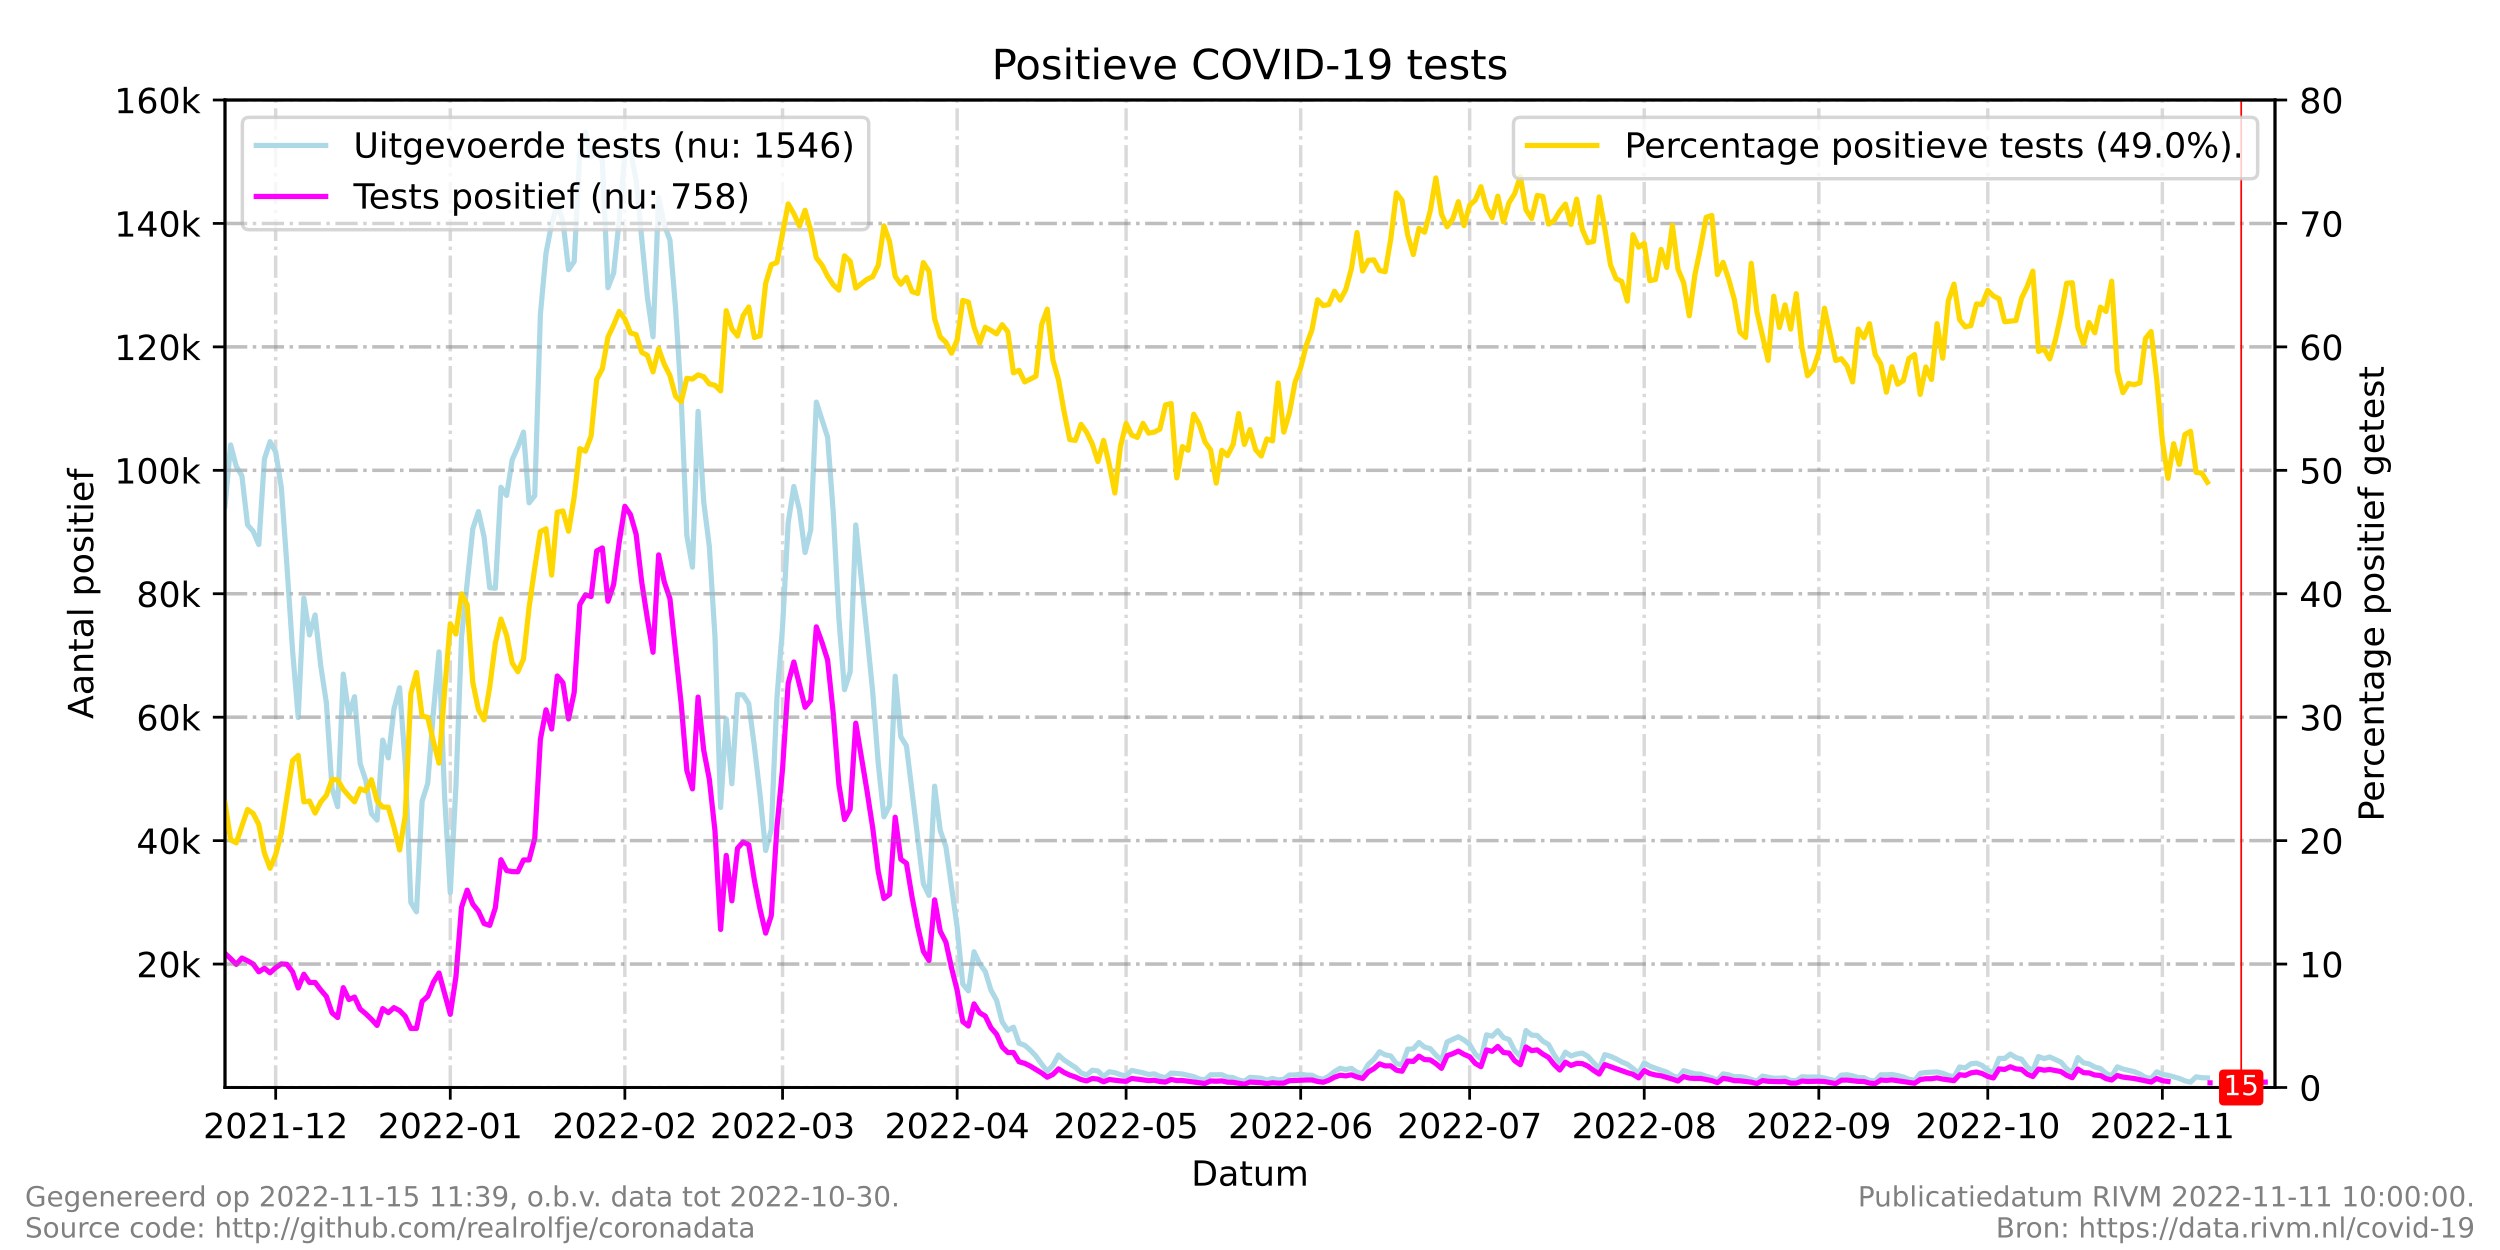 <?xml version="1.0" encoding="utf-8" standalone="no"?>
<!DOCTYPE svg PUBLIC "-//W3C//DTD SVG 1.1//EN"
  "http://www.w3.org/Graphics/SVG/1.1/DTD/svg11.dtd">
<!-- Created with matplotlib (https://matplotlib.org/) -->
<svg height="360pt" version="1.1" viewBox="0 0 720 360" width="720pt" xmlns="http://www.w3.org/2000/svg" xmlns:xlink="http://www.w3.org/1999/xlink">
 <defs>
  <style type="text/css">*{stroke-linecap:butt;stroke-linejoin:round;}</style>
 </defs>
 <g id="figure_1">
  <g id="patch_1">
   <path d="M 0 360 
L 720 360 
L 720 0 
L 0 0 
z
" style="fill:#ffffff;"/>
  </g>
  <g id="axes_1">
   <g id="patch_2">
    <path d="M 64.8 313.2 
L 655.2 313.2 
L 655.2 28.8 
L 64.8 28.8 
z
" style="fill:#ffffff;"/>
   </g>
   <g id="matplotlib.axis_1">
    <g id="xtick_1">
     <g id="line2d_1">
      <path clip-path="url(#pa77def05e1)" d="M 79.398 313.2 
L 79.398 28.8 
" style="fill:none;stroke:#808080;stroke-dasharray:6.4,1.6,1,1.6;stroke-dashoffset:0;stroke-opacity:0.3;"/>
     </g>
     <g id="line2d_2">
      <defs>
       <path d="M 0 0 
L 0 3.5 
" id="mc6509dd089" style="stroke:#000000;stroke-width:0.8;"/>
      </defs>
      <g>
       <use style="stroke:#000000;stroke-width:0.8;" x="79.398" xlink:href="#mc6509dd089" y="313.2"/>
      </g>
     </g>
     <g id="text_1">
      <!-- 2021-12 -->
      <g transform="translate(58.506 327.798)scale(0.1 -0.1)">
       <defs>
        <path d="M 19.188 8.297 
L 53.609 8.297 
L 53.609 0 
L 7.328 0 
L 7.328 8.297 
Q 12.938 14.109 22.625 23.891 
Q 32.328 33.688 34.812 36.531 
Q 39.547 41.844 41.422 45.531 
Q 43.312 49.219 43.312 52.781 
Q 43.312 58.594 39.234 62.25 
Q 35.156 65.922 28.609 65.922 
Q 23.969 65.922 18.812 64.312 
Q 13.672 62.703 7.812 59.422 
L 7.812 69.391 
Q 13.766 71.781 18.938 73 
Q 24.125 74.219 28.422 74.219 
Q 39.75 74.219 46.484 68.547 
Q 53.219 62.891 53.219 53.422 
Q 53.219 48.922 51.531 44.891 
Q 49.859 40.875 45.406 35.406 
Q 44.188 33.984 37.641 27.219 
Q 31.109 20.453 19.188 8.297 
z
" id="DejaVuSans-50"/>
        <path d="M 31.781 66.406 
Q 24.172 66.406 20.328 58.906 
Q 16.5 51.422 16.5 36.375 
Q 16.5 21.391 20.328 13.891 
Q 24.172 6.391 31.781 6.391 
Q 39.453 6.391 43.281 13.891 
Q 47.125 21.391 47.125 36.375 
Q 47.125 51.422 43.281 58.906 
Q 39.453 66.406 31.781 66.406 
z
M 31.781 74.219 
Q 44.047 74.219 50.516 64.516 
Q 56.984 54.828 56.984 36.375 
Q 56.984 17.969 50.516 8.266 
Q 44.047 -1.422 31.781 -1.422 
Q 19.531 -1.422 13.062 8.266 
Q 6.594 17.969 6.594 36.375 
Q 6.594 54.828 13.062 64.516 
Q 19.531 74.219 31.781 74.219 
z
" id="DejaVuSans-48"/>
        <path d="M 12.406 8.297 
L 28.516 8.297 
L 28.516 63.922 
L 10.984 60.406 
L 10.984 69.391 
L 28.422 72.906 
L 38.281 72.906 
L 38.281 8.297 
L 54.391 8.297 
L 54.391 0 
L 12.406 0 
z
" id="DejaVuSans-49"/>
        <path d="M 4.891 31.391 
L 31.203 31.391 
L 31.203 23.391 
L 4.891 23.391 
z
" id="DejaVuSans-45"/>
       </defs>
       <use xlink:href="#DejaVuSans-50"/>
       <use x="63.623" xlink:href="#DejaVuSans-48"/>
       <use x="127.246" xlink:href="#DejaVuSans-50"/>
       <use x="190.869" xlink:href="#DejaVuSans-49"/>
       <use x="254.492" xlink:href="#DejaVuSans-45"/>
       <use x="290.576" xlink:href="#DejaVuSans-49"/>
       <use x="354.199" xlink:href="#DejaVuSans-50"/>
      </g>
     </g>
    </g>
    <g id="xtick_2">
     <g id="line2d_3">
      <path clip-path="url(#pa77def05e1)" d="M 129.679 313.2 
L 129.679 28.8 
" style="fill:none;stroke:#808080;stroke-dasharray:6.4,1.6,1,1.6;stroke-dashoffset:0;stroke-opacity:0.3;"/>
     </g>
     <g id="line2d_4">
      <g>
       <use style="stroke:#000000;stroke-width:0.8;" x="129.679" xlink:href="#mc6509dd089" y="313.2"/>
      </g>
     </g>
     <g id="text_2">
      <!-- 2022-01 -->
      <g transform="translate(108.788 327.798)scale(0.1 -0.1)">
       <use xlink:href="#DejaVuSans-50"/>
       <use x="63.623" xlink:href="#DejaVuSans-48"/>
       <use x="127.246" xlink:href="#DejaVuSans-50"/>
       <use x="190.869" xlink:href="#DejaVuSans-50"/>
       <use x="254.492" xlink:href="#DejaVuSans-45"/>
       <use x="290.576" xlink:href="#DejaVuSans-48"/>
       <use x="354.199" xlink:href="#DejaVuSans-49"/>
      </g>
     </g>
    </g>
    <g id="xtick_3">
     <g id="line2d_5">
      <path clip-path="url(#pa77def05e1)" d="M 179.96 313.2 
L 179.96 28.8 
" style="fill:none;stroke:#808080;stroke-dasharray:6.4,1.6,1,1.6;stroke-dashoffset:0;stroke-opacity:0.3;"/>
     </g>
     <g id="line2d_6">
      <g>
       <use style="stroke:#000000;stroke-width:0.8;" x="179.96" xlink:href="#mc6509dd089" y="313.2"/>
      </g>
     </g>
     <g id="text_3">
      <!-- 2022-02 -->
      <g transform="translate(159.069 327.798)scale(0.1 -0.1)">
       <use xlink:href="#DejaVuSans-50"/>
       <use x="63.623" xlink:href="#DejaVuSans-48"/>
       <use x="127.246" xlink:href="#DejaVuSans-50"/>
       <use x="190.869" xlink:href="#DejaVuSans-50"/>
       <use x="254.492" xlink:href="#DejaVuSans-45"/>
       <use x="290.576" xlink:href="#DejaVuSans-48"/>
       <use x="354.199" xlink:href="#DejaVuSans-50"/>
      </g>
     </g>
    </g>
    <g id="xtick_4">
     <g id="line2d_7">
      <path clip-path="url(#pa77def05e1)" d="M 225.376 313.2 
L 225.376 28.8 
" style="fill:none;stroke:#808080;stroke-dasharray:6.4,1.6,1,1.6;stroke-dashoffset:0;stroke-opacity:0.3;"/>
     </g>
     <g id="line2d_8">
      <g>
       <use style="stroke:#000000;stroke-width:0.8;" x="225.376" xlink:href="#mc6509dd089" y="313.2"/>
      </g>
     </g>
     <g id="text_4">
      <!-- 2022-03 -->
      <g transform="translate(204.484 327.798)scale(0.1 -0.1)">
       <defs>
        <path d="M 40.578 39.312 
Q 47.656 37.797 51.625 33 
Q 55.609 28.219 55.609 21.188 
Q 55.609 10.406 48.188 4.484 
Q 40.766 -1.422 27.094 -1.422 
Q 22.516 -1.422 17.656 -0.516 
Q 12.797 0.391 7.625 2.203 
L 7.625 11.719 
Q 11.719 9.328 16.594 8.109 
Q 21.484 6.891 26.812 6.891 
Q 36.078 6.891 40.938 10.547 
Q 45.797 14.203 45.797 21.188 
Q 45.797 27.641 41.281 31.266 
Q 36.766 34.906 28.719 34.906 
L 20.219 34.906 
L 20.219 43.016 
L 29.109 43.016 
Q 36.375 43.016 40.234 45.922 
Q 44.094 48.828 44.094 54.297 
Q 44.094 59.906 40.109 62.906 
Q 36.141 65.922 28.719 65.922 
Q 24.656 65.922 20.016 65.031 
Q 15.375 64.156 9.812 62.312 
L 9.812 71.094 
Q 15.438 72.656 20.344 73.438 
Q 25.25 74.219 29.594 74.219 
Q 40.828 74.219 47.359 69.109 
Q 53.906 64.016 53.906 55.328 
Q 53.906 49.266 50.438 45.094 
Q 46.969 40.922 40.578 39.312 
z
" id="DejaVuSans-51"/>
       </defs>
       <use xlink:href="#DejaVuSans-50"/>
       <use x="63.623" xlink:href="#DejaVuSans-48"/>
       <use x="127.246" xlink:href="#DejaVuSans-50"/>
       <use x="190.869" xlink:href="#DejaVuSans-50"/>
       <use x="254.492" xlink:href="#DejaVuSans-45"/>
       <use x="290.576" xlink:href="#DejaVuSans-48"/>
       <use x="354.199" xlink:href="#DejaVuSans-51"/>
      </g>
     </g>
    </g>
    <g id="xtick_5">
     <g id="line2d_9">
      <path clip-path="url(#pa77def05e1)" d="M 275.657 313.2 
L 275.657 28.8 
" style="fill:none;stroke:#808080;stroke-dasharray:6.4,1.6,1,1.6;stroke-dashoffset:0;stroke-opacity:0.3;"/>
     </g>
     <g id="line2d_10">
      <g>
       <use style="stroke:#000000;stroke-width:0.8;" x="275.657" xlink:href="#mc6509dd089" y="313.2"/>
      </g>
     </g>
     <g id="text_5">
      <!-- 2022-04 -->
      <g transform="translate(254.766 327.798)scale(0.1 -0.1)">
       <defs>
        <path d="M 37.797 64.312 
L 12.891 25.391 
L 37.797 25.391 
z
M 35.203 72.906 
L 47.609 72.906 
L 47.609 25.391 
L 58.016 25.391 
L 58.016 17.188 
L 47.609 17.188 
L 47.609 0 
L 37.797 0 
L 37.797 17.188 
L 4.891 17.188 
L 4.891 26.703 
z
" id="DejaVuSans-52"/>
       </defs>
       <use xlink:href="#DejaVuSans-50"/>
       <use x="63.623" xlink:href="#DejaVuSans-48"/>
       <use x="127.246" xlink:href="#DejaVuSans-50"/>
       <use x="190.869" xlink:href="#DejaVuSans-50"/>
       <use x="254.492" xlink:href="#DejaVuSans-45"/>
       <use x="290.576" xlink:href="#DejaVuSans-48"/>
       <use x="354.199" xlink:href="#DejaVuSans-52"/>
      </g>
     </g>
    </g>
    <g id="xtick_6">
     <g id="line2d_11">
      <path clip-path="url(#pa77def05e1)" d="M 324.316 313.2 
L 324.316 28.8 
" style="fill:none;stroke:#808080;stroke-dasharray:6.4,1.6,1,1.6;stroke-dashoffset:0;stroke-opacity:0.3;"/>
     </g>
     <g id="line2d_12">
      <g>
       <use style="stroke:#000000;stroke-width:0.8;" x="324.316" xlink:href="#mc6509dd089" y="313.2"/>
      </g>
     </g>
     <g id="text_6">
      <!-- 2022-05 -->
      <g transform="translate(303.425 327.798)scale(0.1 -0.1)">
       <defs>
        <path d="M 10.797 72.906 
L 49.516 72.906 
L 49.516 64.594 
L 19.828 64.594 
L 19.828 46.734 
Q 21.969 47.469 24.109 47.828 
Q 26.266 48.188 28.422 48.188 
Q 40.625 48.188 47.75 41.5 
Q 54.891 34.812 54.891 23.391 
Q 54.891 11.625 47.562 5.094 
Q 40.234 -1.422 26.906 -1.422 
Q 22.312 -1.422 17.547 -0.641 
Q 12.797 0.141 7.719 1.703 
L 7.719 11.625 
Q 12.109 9.234 16.797 8.062 
Q 21.484 6.891 26.703 6.891 
Q 35.156 6.891 40.078 11.328 
Q 45.016 15.766 45.016 23.391 
Q 45.016 31 40.078 35.438 
Q 35.156 39.891 26.703 39.891 
Q 22.75 39.891 18.812 39.016 
Q 14.891 38.141 10.797 36.281 
z
" id="DejaVuSans-53"/>
       </defs>
       <use xlink:href="#DejaVuSans-50"/>
       <use x="63.623" xlink:href="#DejaVuSans-48"/>
       <use x="127.246" xlink:href="#DejaVuSans-50"/>
       <use x="190.869" xlink:href="#DejaVuSans-50"/>
       <use x="254.492" xlink:href="#DejaVuSans-45"/>
       <use x="290.576" xlink:href="#DejaVuSans-48"/>
       <use x="354.199" xlink:href="#DejaVuSans-53"/>
      </g>
     </g>
    </g>
    <g id="xtick_7">
     <g id="line2d_13">
      <path clip-path="url(#pa77def05e1)" d="M 374.598 313.2 
L 374.598 28.8 
" style="fill:none;stroke:#808080;stroke-dasharray:6.4,1.6,1,1.6;stroke-dashoffset:0;stroke-opacity:0.3;"/>
     </g>
     <g id="line2d_14">
      <g>
       <use style="stroke:#000000;stroke-width:0.8;" x="374.598" xlink:href="#mc6509dd089" y="313.2"/>
      </g>
     </g>
     <g id="text_7">
      <!-- 2022-06 -->
      <g transform="translate(353.706 327.798)scale(0.1 -0.1)">
       <defs>
        <path d="M 33.016 40.375 
Q 26.375 40.375 22.484 35.828 
Q 18.609 31.297 18.609 23.391 
Q 18.609 15.531 22.484 10.953 
Q 26.375 6.391 33.016 6.391 
Q 39.656 6.391 43.531 10.953 
Q 47.406 15.531 47.406 23.391 
Q 47.406 31.297 43.531 35.828 
Q 39.656 40.375 33.016 40.375 
z
M 52.594 71.297 
L 52.594 62.312 
Q 48.875 64.062 45.094 64.984 
Q 41.312 65.922 37.594 65.922 
Q 27.828 65.922 22.672 59.328 
Q 17.531 52.734 16.797 39.406 
Q 19.672 43.656 24.016 45.922 
Q 28.375 48.188 33.594 48.188 
Q 44.578 48.188 50.953 41.516 
Q 57.328 34.859 57.328 23.391 
Q 57.328 12.156 50.688 5.359 
Q 44.047 -1.422 33.016 -1.422 
Q 20.359 -1.422 13.672 8.266 
Q 6.984 17.969 6.984 36.375 
Q 6.984 53.656 15.188 63.938 
Q 23.391 74.219 37.203 74.219 
Q 40.922 74.219 44.703 73.484 
Q 48.484 72.75 52.594 71.297 
z
" id="DejaVuSans-54"/>
       </defs>
       <use xlink:href="#DejaVuSans-50"/>
       <use x="63.623" xlink:href="#DejaVuSans-48"/>
       <use x="127.246" xlink:href="#DejaVuSans-50"/>
       <use x="190.869" xlink:href="#DejaVuSans-50"/>
       <use x="254.492" xlink:href="#DejaVuSans-45"/>
       <use x="290.576" xlink:href="#DejaVuSans-48"/>
       <use x="354.199" xlink:href="#DejaVuSans-54"/>
      </g>
     </g>
    </g>
    <g id="xtick_8">
     <g id="line2d_15">
      <path clip-path="url(#pa77def05e1)" d="M 423.257 313.2 
L 423.257 28.8 
" style="fill:none;stroke:#808080;stroke-dasharray:6.4,1.6,1,1.6;stroke-dashoffset:0;stroke-opacity:0.3;"/>
     </g>
     <g id="line2d_16">
      <g>
       <use style="stroke:#000000;stroke-width:0.8;" x="423.257" xlink:href="#mc6509dd089" y="313.2"/>
      </g>
     </g>
     <g id="text_8">
      <!-- 2022-07 -->
      <g transform="translate(402.366 327.798)scale(0.1 -0.1)">
       <defs>
        <path d="M 8.203 72.906 
L 55.078 72.906 
L 55.078 68.703 
L 28.609 0 
L 18.312 0 
L 43.219 64.594 
L 8.203 64.594 
z
" id="DejaVuSans-55"/>
       </defs>
       <use xlink:href="#DejaVuSans-50"/>
       <use x="63.623" xlink:href="#DejaVuSans-48"/>
       <use x="127.246" xlink:href="#DejaVuSans-50"/>
       <use x="190.869" xlink:href="#DejaVuSans-50"/>
       <use x="254.492" xlink:href="#DejaVuSans-45"/>
       <use x="290.576" xlink:href="#DejaVuSans-48"/>
       <use x="354.199" xlink:href="#DejaVuSans-55"/>
      </g>
     </g>
    </g>
    <g id="xtick_9">
     <g id="line2d_17">
      <path clip-path="url(#pa77def05e1)" d="M 473.538 313.2 
L 473.538 28.8 
" style="fill:none;stroke:#808080;stroke-dasharray:6.4,1.6,1,1.6;stroke-dashoffset:0;stroke-opacity:0.3;"/>
     </g>
     <g id="line2d_18">
      <g>
       <use style="stroke:#000000;stroke-width:0.8;" x="473.538" xlink:href="#mc6509dd089" y="313.2"/>
      </g>
     </g>
     <g id="text_9">
      <!-- 2022-08 -->
      <g transform="translate(452.647 327.798)scale(0.1 -0.1)">
       <defs>
        <path d="M 31.781 34.625 
Q 24.75 34.625 20.719 30.859 
Q 16.703 27.094 16.703 20.516 
Q 16.703 13.922 20.719 10.156 
Q 24.75 6.391 31.781 6.391 
Q 38.812 6.391 42.859 10.172 
Q 46.922 13.969 46.922 20.516 
Q 46.922 27.094 42.891 30.859 
Q 38.875 34.625 31.781 34.625 
z
M 21.922 38.812 
Q 15.578 40.375 12.031 44.719 
Q 8.5 49.078 8.5 55.328 
Q 8.5 64.062 14.719 69.141 
Q 20.953 74.219 31.781 74.219 
Q 42.672 74.219 48.875 69.141 
Q 55.078 64.062 55.078 55.328 
Q 55.078 49.078 51.531 44.719 
Q 48 40.375 41.703 38.812 
Q 48.828 37.156 52.797 32.312 
Q 56.781 27.484 56.781 20.516 
Q 56.781 9.906 50.312 4.234 
Q 43.844 -1.422 31.781 -1.422 
Q 19.734 -1.422 13.25 4.234 
Q 6.781 9.906 6.781 20.516 
Q 6.781 27.484 10.781 32.312 
Q 14.797 37.156 21.922 38.812 
z
M 18.312 54.391 
Q 18.312 48.734 21.844 45.562 
Q 25.391 42.391 31.781 42.391 
Q 38.141 42.391 41.719 45.562 
Q 45.312 48.734 45.312 54.391 
Q 45.312 60.062 41.719 63.234 
Q 38.141 66.406 31.781 66.406 
Q 25.391 66.406 21.844 63.234 
Q 18.312 60.062 18.312 54.391 
z
" id="DejaVuSans-56"/>
       </defs>
       <use xlink:href="#DejaVuSans-50"/>
       <use x="63.623" xlink:href="#DejaVuSans-48"/>
       <use x="127.246" xlink:href="#DejaVuSans-50"/>
       <use x="190.869" xlink:href="#DejaVuSans-50"/>
       <use x="254.492" xlink:href="#DejaVuSans-45"/>
       <use x="290.576" xlink:href="#DejaVuSans-48"/>
       <use x="354.199" xlink:href="#DejaVuSans-56"/>
      </g>
     </g>
    </g>
    <g id="xtick_10">
     <g id="line2d_19">
      <path clip-path="url(#pa77def05e1)" d="M 523.82 313.2 
L 523.82 28.8 
" style="fill:none;stroke:#808080;stroke-dasharray:6.4,1.6,1,1.6;stroke-dashoffset:0;stroke-opacity:0.3;"/>
     </g>
     <g id="line2d_20">
      <g>
       <use style="stroke:#000000;stroke-width:0.8;" x="523.82" xlink:href="#mc6509dd089" y="313.2"/>
      </g>
     </g>
     <g id="text_10">
      <!-- 2022-09 -->
      <g transform="translate(502.928 327.798)scale(0.1 -0.1)">
       <defs>
        <path d="M 10.984 1.516 
L 10.984 10.5 
Q 14.703 8.734 18.5 7.812 
Q 22.312 6.891 25.984 6.891 
Q 35.75 6.891 40.891 13.453 
Q 46.047 20.016 46.781 33.406 
Q 43.953 29.203 39.594 26.953 
Q 35.25 24.703 29.984 24.703 
Q 19.047 24.703 12.672 31.312 
Q 6.297 37.938 6.297 49.422 
Q 6.297 60.641 12.938 67.422 
Q 19.578 74.219 30.609 74.219 
Q 43.266 74.219 49.922 64.516 
Q 56.594 54.828 56.594 36.375 
Q 56.594 19.141 48.406 8.859 
Q 40.234 -1.422 26.422 -1.422 
Q 22.703 -1.422 18.891 -0.688 
Q 15.094 0.047 10.984 1.516 
z
M 30.609 32.422 
Q 37.25 32.422 41.125 36.953 
Q 45.016 41.5 45.016 49.422 
Q 45.016 57.281 41.125 61.844 
Q 37.25 66.406 30.609 66.406 
Q 23.969 66.406 20.094 61.844 
Q 16.219 57.281 16.219 49.422 
Q 16.219 41.5 20.094 36.953 
Q 23.969 32.422 30.609 32.422 
z
" id="DejaVuSans-57"/>
       </defs>
       <use xlink:href="#DejaVuSans-50"/>
       <use x="63.623" xlink:href="#DejaVuSans-48"/>
       <use x="127.246" xlink:href="#DejaVuSans-50"/>
       <use x="190.869" xlink:href="#DejaVuSans-50"/>
       <use x="254.492" xlink:href="#DejaVuSans-45"/>
       <use x="290.576" xlink:href="#DejaVuSans-48"/>
       <use x="354.199" xlink:href="#DejaVuSans-57"/>
      </g>
     </g>
    </g>
    <g id="xtick_11">
     <g id="line2d_21">
      <path clip-path="url(#pa77def05e1)" d="M 572.479 313.2 
L 572.479 28.8 
" style="fill:none;stroke:#808080;stroke-dasharray:6.4,1.6,1,1.6;stroke-dashoffset:0;stroke-opacity:0.3;"/>
     </g>
     <g id="line2d_22">
      <g>
       <use style="stroke:#000000;stroke-width:0.8;" x="572.479" xlink:href="#mc6509dd089" y="313.2"/>
      </g>
     </g>
     <g id="text_11">
      <!-- 2022-10 -->
      <g transform="translate(551.588 327.798)scale(0.1 -0.1)">
       <use xlink:href="#DejaVuSans-50"/>
       <use x="63.623" xlink:href="#DejaVuSans-48"/>
       <use x="127.246" xlink:href="#DejaVuSans-50"/>
       <use x="190.869" xlink:href="#DejaVuSans-50"/>
       <use x="254.492" xlink:href="#DejaVuSans-45"/>
       <use x="290.576" xlink:href="#DejaVuSans-49"/>
       <use x="354.199" xlink:href="#DejaVuSans-48"/>
      </g>
     </g>
    </g>
    <g id="xtick_12">
     <g id="line2d_23">
      <path clip-path="url(#pa77def05e1)" d="M 622.76 313.2 
L 622.76 28.8 
" style="fill:none;stroke:#808080;stroke-dasharray:6.4,1.6,1,1.6;stroke-dashoffset:0;stroke-opacity:0.3;"/>
     </g>
     <g id="line2d_24">
      <g>
       <use style="stroke:#000000;stroke-width:0.8;" x="622.76" xlink:href="#mc6509dd089" y="313.2"/>
      </g>
     </g>
     <g id="text_12">
      <!-- 2022-11 -->
      <g transform="translate(601.869 327.798)scale(0.1 -0.1)">
       <use xlink:href="#DejaVuSans-50"/>
       <use x="63.623" xlink:href="#DejaVuSans-48"/>
       <use x="127.246" xlink:href="#DejaVuSans-50"/>
       <use x="190.869" xlink:href="#DejaVuSans-50"/>
       <use x="254.492" xlink:href="#DejaVuSans-45"/>
       <use x="290.576" xlink:href="#DejaVuSans-49"/>
       <use x="354.199" xlink:href="#DejaVuSans-49"/>
      </g>
     </g>
    </g>
    <g id="text_13">
     <!-- Datum -->
     <g transform="translate(343.087 341.477)scale(0.1 -0.1)">
      <defs>
       <path d="M 19.672 64.797 
L 19.672 8.109 
L 31.594 8.109 
Q 46.688 8.109 53.688 14.938 
Q 60.688 21.781 60.688 36.531 
Q 60.688 51.172 53.688 57.984 
Q 46.688 64.797 31.594 64.797 
z
M 9.812 72.906 
L 30.078 72.906 
Q 51.266 72.906 61.172 64.094 
Q 71.094 55.281 71.094 36.531 
Q 71.094 17.672 61.125 8.828 
Q 51.172 0 30.078 0 
L 9.812 0 
z
" id="DejaVuSans-68"/>
       <path d="M 34.281 27.484 
Q 23.391 27.484 19.188 25 
Q 14.984 22.516 14.984 16.5 
Q 14.984 11.719 18.141 8.906 
Q 21.297 6.109 26.703 6.109 
Q 34.188 6.109 38.703 11.406 
Q 43.219 16.703 43.219 25.484 
L 43.219 27.484 
z
M 52.203 31.203 
L 52.203 0 
L 43.219 0 
L 43.219 8.297 
Q 40.141 3.328 35.547 0.953 
Q 30.953 -1.422 24.312 -1.422 
Q 15.922 -1.422 10.953 3.297 
Q 6 8.016 6 15.922 
Q 6 25.141 12.172 29.828 
Q 18.359 34.516 30.609 34.516 
L 43.219 34.516 
L 43.219 35.406 
Q 43.219 41.609 39.141 45 
Q 35.062 48.391 27.688 48.391 
Q 23 48.391 18.547 47.266 
Q 14.109 46.141 10.016 43.891 
L 10.016 52.203 
Q 14.938 54.109 19.578 55.047 
Q 24.219 56 28.609 56 
Q 40.484 56 46.344 49.844 
Q 52.203 43.703 52.203 31.203 
z
" id="DejaVuSans-97"/>
       <path d="M 18.312 70.219 
L 18.312 54.688 
L 36.812 54.688 
L 36.812 47.703 
L 18.312 47.703 
L 18.312 18.016 
Q 18.312 11.328 20.141 9.422 
Q 21.969 7.516 27.594 7.516 
L 36.812 7.516 
L 36.812 0 
L 27.594 0 
Q 17.188 0 13.234 3.875 
Q 9.281 7.766 9.281 18.016 
L 9.281 47.703 
L 2.688 47.703 
L 2.688 54.688 
L 9.281 54.688 
L 9.281 70.219 
z
" id="DejaVuSans-116"/>
       <path d="M 8.5 21.578 
L 8.5 54.688 
L 17.484 54.688 
L 17.484 21.922 
Q 17.484 14.156 20.5 10.266 
Q 23.531 6.391 29.594 6.391 
Q 36.859 6.391 41.078 11.031 
Q 45.312 15.672 45.312 23.688 
L 45.312 54.688 
L 54.297 54.688 
L 54.297 0 
L 45.312 0 
L 45.312 8.406 
Q 42.047 3.422 37.719 1 
Q 33.406 -1.422 27.688 -1.422 
Q 18.266 -1.422 13.375 4.438 
Q 8.5 10.297 8.5 21.578 
z
M 31.109 56 
z
" id="DejaVuSans-117"/>
       <path d="M 52 44.188 
Q 55.375 50.25 60.062 53.125 
Q 64.75 56 71.094 56 
Q 79.641 56 84.281 50.016 
Q 88.922 44.047 88.922 33.016 
L 88.922 0 
L 79.891 0 
L 79.891 32.719 
Q 79.891 40.578 77.094 44.375 
Q 74.312 48.188 68.609 48.188 
Q 61.625 48.188 57.562 43.547 
Q 53.516 38.922 53.516 30.906 
L 53.516 0 
L 44.484 0 
L 44.484 32.719 
Q 44.484 40.625 41.703 44.406 
Q 38.922 48.188 33.109 48.188 
Q 26.219 48.188 22.156 43.531 
Q 18.109 38.875 18.109 30.906 
L 18.109 0 
L 9.078 0 
L 9.078 54.688 
L 18.109 54.688 
L 18.109 46.188 
Q 21.188 51.219 25.484 53.609 
Q 29.781 56 35.688 56 
Q 41.656 56 45.828 52.969 
Q 50 49.953 52 44.188 
z
" id="DejaVuSans-109"/>
      </defs>
      <use xlink:href="#DejaVuSans-68"/>
      <use x="77.002" xlink:href="#DejaVuSans-97"/>
      <use x="138.281" xlink:href="#DejaVuSans-116"/>
      <use x="177.49" xlink:href="#DejaVuSans-117"/>
      <use x="240.869" xlink:href="#DejaVuSans-109"/>
     </g>
    </g>
   </g>
   <g id="matplotlib.axis_2">
    <g id="ytick_1">
     <g id="line2d_25">
      <path clip-path="url(#pa77def05e1)" d="M 64.8 277.65 
L 655.2 277.65 
" style="fill:none;stroke:#808080;stroke-dasharray:6.4,1.6,1,1.6;stroke-dashoffset:0;stroke-opacity:0.3;"/>
     </g>
     <g id="line2d_26">
      <defs>
       <path d="M 0 0 
L -3.5 0 
" id="md6a57649b5" style="stroke:#000000;stroke-width:0.8;"/>
      </defs>
      <g>
       <use style="stroke:#000000;stroke-width:0.8;" x="64.8" xlink:href="#md6a57649b5" y="277.65"/>
      </g>
     </g>
     <g id="text_14">
      <!-- 20k -->
      <g transform="translate(39.284 281.449)scale(0.1 -0.1)">
       <defs>
        <path d="M 9.078 75.984 
L 18.109 75.984 
L 18.109 31.109 
L 44.922 54.688 
L 56.391 54.688 
L 27.391 29.109 
L 57.625 0 
L 45.906 0 
L 18.109 26.703 
L 18.109 0 
L 9.078 0 
z
" id="DejaVuSans-107"/>
       </defs>
       <use xlink:href="#DejaVuSans-50"/>
       <use x="63.623" xlink:href="#DejaVuSans-48"/>
       <use x="127.246" xlink:href="#DejaVuSans-107"/>
      </g>
     </g>
    </g>
    <g id="ytick_2">
     <g id="line2d_27">
      <path clip-path="url(#pa77def05e1)" d="M 64.8 242.1 
L 655.2 242.1 
" style="fill:none;stroke:#808080;stroke-dasharray:6.4,1.6,1,1.6;stroke-dashoffset:0;stroke-opacity:0.3;"/>
     </g>
     <g id="line2d_28">
      <g>
       <use style="stroke:#000000;stroke-width:0.8;" x="64.8" xlink:href="#md6a57649b5" y="242.1"/>
      </g>
     </g>
     <g id="text_15">
      <!-- 40k -->
      <g transform="translate(39.284 245.899)scale(0.1 -0.1)">
       <use xlink:href="#DejaVuSans-52"/>
       <use x="63.623" xlink:href="#DejaVuSans-48"/>
       <use x="127.246" xlink:href="#DejaVuSans-107"/>
      </g>
     </g>
    </g>
    <g id="ytick_3">
     <g id="line2d_29">
      <path clip-path="url(#pa77def05e1)" d="M 64.8 206.55 
L 655.2 206.55 
" style="fill:none;stroke:#808080;stroke-dasharray:6.4,1.6,1,1.6;stroke-dashoffset:0;stroke-opacity:0.3;"/>
     </g>
     <g id="line2d_30">
      <g>
       <use style="stroke:#000000;stroke-width:0.8;" x="64.8" xlink:href="#md6a57649b5" y="206.55"/>
      </g>
     </g>
     <g id="text_16">
      <!-- 60k -->
      <g transform="translate(39.284 210.349)scale(0.1 -0.1)">
       <use xlink:href="#DejaVuSans-54"/>
       <use x="63.623" xlink:href="#DejaVuSans-48"/>
       <use x="127.246" xlink:href="#DejaVuSans-107"/>
      </g>
     </g>
    </g>
    <g id="ytick_4">
     <g id="line2d_31">
      <path clip-path="url(#pa77def05e1)" d="M 64.8 171 
L 655.2 171 
" style="fill:none;stroke:#808080;stroke-dasharray:6.4,1.6,1,1.6;stroke-dashoffset:0;stroke-opacity:0.3;"/>
     </g>
     <g id="line2d_32">
      <g>
       <use style="stroke:#000000;stroke-width:0.8;" x="64.8" xlink:href="#md6a57649b5" y="171"/>
      </g>
     </g>
     <g id="text_17">
      <!-- 80k -->
      <g transform="translate(39.284 174.799)scale(0.1 -0.1)">
       <use xlink:href="#DejaVuSans-56"/>
       <use x="63.623" xlink:href="#DejaVuSans-48"/>
       <use x="127.246" xlink:href="#DejaVuSans-107"/>
      </g>
     </g>
    </g>
    <g id="ytick_5">
     <g id="line2d_33">
      <path clip-path="url(#pa77def05e1)" d="M 64.8 135.45 
L 655.2 135.45 
" style="fill:none;stroke:#808080;stroke-dasharray:6.4,1.6,1,1.6;stroke-dashoffset:0;stroke-opacity:0.3;"/>
     </g>
     <g id="line2d_34">
      <g>
       <use style="stroke:#000000;stroke-width:0.8;" x="64.8" xlink:href="#md6a57649b5" y="135.45"/>
      </g>
     </g>
     <g id="text_18">
      <!-- 100k -->
      <g transform="translate(32.922 139.249)scale(0.1 -0.1)">
       <use xlink:href="#DejaVuSans-49"/>
       <use x="63.623" xlink:href="#DejaVuSans-48"/>
       <use x="127.246" xlink:href="#DejaVuSans-48"/>
       <use x="190.869" xlink:href="#DejaVuSans-107"/>
      </g>
     </g>
    </g>
    <g id="ytick_6">
     <g id="line2d_35">
      <path clip-path="url(#pa77def05e1)" d="M 64.8 99.9 
L 655.2 99.9 
" style="fill:none;stroke:#808080;stroke-dasharray:6.4,1.6,1,1.6;stroke-dashoffset:0;stroke-opacity:0.3;"/>
     </g>
     <g id="line2d_36">
      <g>
       <use style="stroke:#000000;stroke-width:0.8;" x="64.8" xlink:href="#md6a57649b5" y="99.9"/>
      </g>
     </g>
     <g id="text_19">
      <!-- 120k -->
      <g transform="translate(32.922 103.699)scale(0.1 -0.1)">
       <use xlink:href="#DejaVuSans-49"/>
       <use x="63.623" xlink:href="#DejaVuSans-50"/>
       <use x="127.246" xlink:href="#DejaVuSans-48"/>
       <use x="190.869" xlink:href="#DejaVuSans-107"/>
      </g>
     </g>
    </g>
    <g id="ytick_7">
     <g id="line2d_37">
      <path clip-path="url(#pa77def05e1)" d="M 64.8 64.35 
L 655.2 64.35 
" style="fill:none;stroke:#808080;stroke-dasharray:6.4,1.6,1,1.6;stroke-dashoffset:0;stroke-opacity:0.3;"/>
     </g>
     <g id="line2d_38">
      <g>
       <use style="stroke:#000000;stroke-width:0.8;" x="64.8" xlink:href="#md6a57649b5" y="64.35"/>
      </g>
     </g>
     <g id="text_20">
      <!-- 140k -->
      <g transform="translate(32.922 68.149)scale(0.1 -0.1)">
       <use xlink:href="#DejaVuSans-49"/>
       <use x="63.623" xlink:href="#DejaVuSans-52"/>
       <use x="127.246" xlink:href="#DejaVuSans-48"/>
       <use x="190.869" xlink:href="#DejaVuSans-107"/>
      </g>
     </g>
    </g>
    <g id="ytick_8">
     <g id="line2d_39">
      <path clip-path="url(#pa77def05e1)" d="M 64.8 28.8 
L 655.2 28.8 
" style="fill:none;stroke:#808080;stroke-dasharray:6.4,1.6,1,1.6;stroke-dashoffset:0;stroke-opacity:0.3;"/>
     </g>
     <g id="line2d_40">
      <g>
       <use style="stroke:#000000;stroke-width:0.8;" x="64.8" xlink:href="#md6a57649b5" y="28.8"/>
      </g>
     </g>
     <g id="text_21">
      <!-- 160k -->
      <g transform="translate(32.922 32.599)scale(0.1 -0.1)">
       <use xlink:href="#DejaVuSans-49"/>
       <use x="63.623" xlink:href="#DejaVuSans-54"/>
       <use x="127.246" xlink:href="#DejaVuSans-48"/>
       <use x="190.869" xlink:href="#DejaVuSans-107"/>
      </g>
     </g>
    </g>
    <g id="text_22">
     <!-- Aantal positief -->
     <g transform="translate(26.842 207.069)rotate(-90)scale(0.1 -0.1)">
      <defs>
       <path d="M 34.188 63.188 
L 20.797 26.906 
L 47.609 26.906 
z
M 28.609 72.906 
L 39.797 72.906 
L 67.578 0 
L 57.328 0 
L 50.688 18.703 
L 17.828 18.703 
L 11.188 0 
L 0.781 0 
z
" id="DejaVuSans-65"/>
       <path d="M 54.891 33.016 
L 54.891 0 
L 45.906 0 
L 45.906 32.719 
Q 45.906 40.484 42.875 44.328 
Q 39.844 48.188 33.797 48.188 
Q 26.516 48.188 22.312 43.547 
Q 18.109 38.922 18.109 30.906 
L 18.109 0 
L 9.078 0 
L 9.078 54.688 
L 18.109 54.688 
L 18.109 46.188 
Q 21.344 51.125 25.703 53.562 
Q 30.078 56 35.797 56 
Q 45.219 56 50.047 50.172 
Q 54.891 44.344 54.891 33.016 
z
" id="DejaVuSans-110"/>
       <path d="M 9.422 75.984 
L 18.406 75.984 
L 18.406 0 
L 9.422 0 
z
" id="DejaVuSans-108"/>
       <path id="DejaVuSans-32"/>
       <path d="M 18.109 8.203 
L 18.109 -20.797 
L 9.078 -20.797 
L 9.078 54.688 
L 18.109 54.688 
L 18.109 46.391 
Q 20.953 51.266 25.266 53.625 
Q 29.594 56 35.594 56 
Q 45.562 56 51.781 48.094 
Q 58.016 40.188 58.016 27.297 
Q 58.016 14.406 51.781 6.484 
Q 45.562 -1.422 35.594 -1.422 
Q 29.594 -1.422 25.266 0.953 
Q 20.953 3.328 18.109 8.203 
z
M 48.688 27.297 
Q 48.688 37.203 44.609 42.844 
Q 40.531 48.484 33.406 48.484 
Q 26.266 48.484 22.188 42.844 
Q 18.109 37.203 18.109 27.297 
Q 18.109 17.391 22.188 11.75 
Q 26.266 6.109 33.406 6.109 
Q 40.531 6.109 44.609 11.75 
Q 48.688 17.391 48.688 27.297 
z
" id="DejaVuSans-112"/>
       <path d="M 30.609 48.391 
Q 23.391 48.391 19.188 42.75 
Q 14.984 37.109 14.984 27.297 
Q 14.984 17.484 19.156 11.844 
Q 23.344 6.203 30.609 6.203 
Q 37.797 6.203 41.984 11.859 
Q 46.188 17.531 46.188 27.297 
Q 46.188 37.016 41.984 42.703 
Q 37.797 48.391 30.609 48.391 
z
M 30.609 56 
Q 42.328 56 49.016 48.375 
Q 55.719 40.766 55.719 27.297 
Q 55.719 13.875 49.016 6.219 
Q 42.328 -1.422 30.609 -1.422 
Q 18.844 -1.422 12.172 6.219 
Q 5.516 13.875 5.516 27.297 
Q 5.516 40.766 12.172 48.375 
Q 18.844 56 30.609 56 
z
" id="DejaVuSans-111"/>
       <path d="M 44.281 53.078 
L 44.281 44.578 
Q 40.484 46.531 36.375 47.5 
Q 32.281 48.484 27.875 48.484 
Q 21.188 48.484 17.844 46.438 
Q 14.5 44.391 14.5 40.281 
Q 14.5 37.156 16.891 35.375 
Q 19.281 33.594 26.516 31.984 
L 29.594 31.297 
Q 39.156 29.25 43.188 25.516 
Q 47.219 21.781 47.219 15.094 
Q 47.219 7.469 41.188 3.016 
Q 35.156 -1.422 24.609 -1.422 
Q 20.219 -1.422 15.453 -0.562 
Q 10.688 0.297 5.422 2 
L 5.422 11.281 
Q 10.406 8.688 15.234 7.391 
Q 20.062 6.109 24.812 6.109 
Q 31.156 6.109 34.562 8.281 
Q 37.984 10.453 37.984 14.406 
Q 37.984 18.062 35.516 20.016 
Q 33.062 21.969 24.703 23.781 
L 21.578 24.516 
Q 13.234 26.266 9.516 29.906 
Q 5.812 33.547 5.812 39.891 
Q 5.812 47.609 11.281 51.797 
Q 16.75 56 26.812 56 
Q 31.781 56 36.172 55.266 
Q 40.578 54.547 44.281 53.078 
z
" id="DejaVuSans-115"/>
       <path d="M 9.422 54.688 
L 18.406 54.688 
L 18.406 0 
L 9.422 0 
z
M 9.422 75.984 
L 18.406 75.984 
L 18.406 64.594 
L 9.422 64.594 
z
" id="DejaVuSans-105"/>
       <path d="M 56.203 29.594 
L 56.203 25.203 
L 14.891 25.203 
Q 15.484 15.922 20.484 11.062 
Q 25.484 6.203 34.422 6.203 
Q 39.594 6.203 44.453 7.469 
Q 49.312 8.734 54.109 11.281 
L 54.109 2.781 
Q 49.266 0.734 44.188 -0.344 
Q 39.109 -1.422 33.891 -1.422 
Q 20.797 -1.422 13.156 6.188 
Q 5.516 13.812 5.516 26.812 
Q 5.516 40.234 12.766 48.109 
Q 20.016 56 32.328 56 
Q 43.359 56 49.781 48.891 
Q 56.203 41.797 56.203 29.594 
z
M 47.219 32.234 
Q 47.125 39.594 43.094 43.984 
Q 39.062 48.391 32.422 48.391 
Q 24.906 48.391 20.391 44.141 
Q 15.875 39.891 15.188 32.172 
z
" id="DejaVuSans-101"/>
       <path d="M 37.109 75.984 
L 37.109 68.5 
L 28.516 68.5 
Q 23.688 68.5 21.797 66.547 
Q 19.922 64.594 19.922 59.516 
L 19.922 54.688 
L 34.719 54.688 
L 34.719 47.703 
L 19.922 47.703 
L 19.922 0 
L 10.891 0 
L 10.891 47.703 
L 2.297 47.703 
L 2.297 54.688 
L 10.891 54.688 
L 10.891 58.5 
Q 10.891 67.625 15.141 71.797 
Q 19.391 75.984 28.609 75.984 
z
" id="DejaVuSans-102"/>
      </defs>
      <use xlink:href="#DejaVuSans-65"/>
      <use x="68.408" xlink:href="#DejaVuSans-97"/>
      <use x="129.688" xlink:href="#DejaVuSans-110"/>
      <use x="193.066" xlink:href="#DejaVuSans-116"/>
      <use x="232.275" xlink:href="#DejaVuSans-97"/>
      <use x="293.555" xlink:href="#DejaVuSans-108"/>
      <use x="321.338" xlink:href="#DejaVuSans-32"/>
      <use x="353.125" xlink:href="#DejaVuSans-112"/>
      <use x="416.602" xlink:href="#DejaVuSans-111"/>
      <use x="477.783" xlink:href="#DejaVuSans-115"/>
      <use x="529.883" xlink:href="#DejaVuSans-105"/>
      <use x="557.666" xlink:href="#DejaVuSans-116"/>
      <use x="596.875" xlink:href="#DejaVuSans-105"/>
      <use x="624.658" xlink:href="#DejaVuSans-101"/>
      <use x="686.182" xlink:href="#DejaVuSans-102"/>
     </g>
    </g>
   </g>
   <g id="line2d_41">
    <path clip-path="url(#pa77def05e1)" d="M 64.8 145.704 
L 66.422 128.146 
L 68.044 134.309 
L 69.666 137.021 
L 71.288 151.149 
L 72.91 153.033 
L 74.532 156.812 
L 76.154 132.169 
L 77.776 127.202 
L 79.398 130.196 
L 81.02 140.411 
L 82.642 163.015 
L 84.264 187.421 
L 85.886 206.648 
L 87.508 172.248 
L 89.13 182.858 
L 90.752 177.106 
L 92.374 191.761 
L 93.996 202.433 
L 95.618 227.03 
L 97.24 232.331 
L 98.862 194.155 
L 100.484 205.962 
L 102.105 200.65 
L 103.727 219.885 
L 105.349 224.817 
L 106.971 234.325 
L 108.593 236.176 
L 110.215 213.148 
L 111.837 218.266 
L 113.459 204.193 
L 115.081 198.071 
L 116.703 219.881 
L 118.325 259.943 
L 119.947 262.6 
L 121.569 230.717 
L 123.191 225.607 
L 124.813 205.098 
L 126.435 187.74 
L 128.057 229.617 
L 129.679 257.115 
L 131.301 226.586 
L 132.923 183.435 
L 136.167 152.267 
L 137.789 147.34 
L 139.411 154.627 
L 141.033 169.254 
L 142.655 169.434 
L 144.277 140.338 
L 145.899 142.684 
L 147.521 132.377 
L 149.143 128.735 
L 150.765 124.454 
L 152.387 144.8 
L 154.009 142.741 
L 155.631 90.566 
L 157.253 72.903 
L 158.875 64.483 
L 160.497 58.9 
L 162.119 63.65 
L 163.741 77.674 
L 165.363 75.312 
L 166.985 44.481 
L 168.607 38.011 
L 170.229 45.224 
L 171.851 43.815 
L 173.473 46.308 
L 175.095 82.854 
L 176.716 78.686 
L 178.338 63.33 
L 179.96 44.335 
L 181.582 43.297 
L 183.204 51.973 
L 186.448 85.584 
L 188.07 96.992 
L 189.692 56.931 
L 191.314 64.69 
L 192.936 69.133 
L 194.558 88.691 
L 196.18 114.237 
L 197.802 154.235 
L 199.424 163.346 
L 201.046 118.468 
L 202.668 144.497 
L 204.29 157.473 
L 205.912 183.307 
L 207.534 232.546 
L 209.156 206.996 
L 210.778 225.719 
L 212.4 200.018 
L 214.022 200.144 
L 215.644 202.661 
L 217.266 214.968 
L 218.888 228.872 
L 220.51 244.946 
L 222.132 238.931 
L 223.754 201.056 
L 225.376 180.542 
L 226.998 150.571 
L 228.62 140.103 
L 230.242 146.897 
L 231.864 159.116 
L 233.486 152.606 
L 235.108 115.81 
L 238.352 125.908 
L 239.974 147.555 
L 241.596 178.023 
L 243.218 198.633 
L 244.84 193.501 
L 246.462 151.188 
L 249.705 182.813 
L 251.327 199.198 
L 252.949 220.061 
L 254.571 235.235 
L 256.193 232.027 
L 257.815 194.744 
L 259.437 212.208 
L 261.059 214.826 
L 265.925 254.509 
L 267.547 257.875 
L 269.169 226.424 
L 270.791 239.155 
L 272.413 243.865 
L 275.657 266.953 
L 277.279 283.42 
L 278.901 285.366 
L 280.523 274.116 
L 282.145 277.533 
L 283.767 279.81 
L 285.389 285.151 
L 287.011 288.075 
L 288.633 294.3 
L 290.255 296.726 
L 291.877 295.832 
L 293.499 300.446 
L 295.121 301.035 
L 296.743 302.457 
L 298.365 304.181 
L 299.987 306.438 
L 301.609 308.495 
L 303.231 306.826 
L 304.853 303.85 
L 306.475 305.294 
L 309.719 307.446 
L 311.341 308.952 
L 312.963 309.62 
L 314.585 308.228 
L 316.207 308.44 
L 317.829 310.047 
L 319.451 308.666 
L 321.073 308.934 
L 322.695 309.515 
L 324.316 309.899 
L 325.938 308.28 
L 329.182 308.971 
L 330.804 309.451 
L 332.426 309.266 
L 334.048 309.977 
L 335.67 310.365 
L 337.292 309.042 
L 340.536 309.314 
L 343.78 310.068 
L 345.402 310.749 
L 347.024 311.005 
L 348.646 309.553 
L 351.89 309.519 
L 353.512 310.217 
L 355.134 310.347 
L 356.756 311.035 
L 358.378 311.378 
L 360 310.262 
L 363.244 310.511 
L 364.866 311.069 
L 366.488 310.584 
L 368.11 311.026 
L 369.732 310.816 
L 371.354 309.606 
L 372.976 309.588 
L 374.598 309.373 
L 376.22 309.615 
L 377.842 309.67 
L 379.464 310.479 
L 381.086 310.809 
L 382.708 309.905 
L 384.33 308.618 
L 385.952 307.663 
L 387.574 308.038 
L 389.196 307.695 
L 390.818 308.817 
L 392.44 309.242 
L 394.062 306.524 
L 395.684 305.103 
L 397.305 302.914 
L 398.927 303.788 
L 400.549 304.121 
L 402.171 306.316 
L 403.793 306.68 
L 405.415 302.165 
L 407.037 302.078 
L 408.659 300.237 
L 410.281 301.591 
L 411.903 301.993 
L 413.525 303.85 
L 415.147 305.391 
L 416.769 300.08 
L 420.013 298.591 
L 421.635 299.517 
L 423.257 300.804 
L 424.879 303.545 
L 426.501 304.979 
L 428.123 298.031 
L 429.745 298.425 
L 431.367 296.819 
L 432.989 298.813 
L 434.611 299.371 
L 436.233 302.585 
L 437.855 304.298 
L 439.477 296.794 
L 441.099 298.104 
L 442.721 298.209 
L 444.343 299.872 
L 445.965 300.791 
L 447.587 303.772 
L 449.209 306.097 
L 450.831 303.022 
L 452.453 304.112 
L 454.075 303.568 
L 455.697 303.298 
L 457.319 304.227 
L 460.563 307.827 
L 462.185 303.733 
L 463.807 304.224 
L 465.429 304.935 
L 467.051 305.818 
L 468.673 306.49 
L 470.295 307.72 
L 471.916 309.114 
L 473.538 306.092 
L 475.16 307.062 
L 478.404 308.234 
L 480.026 308.767 
L 481.648 309.734 
L 483.27 310.39 
L 484.892 308.347 
L 488.136 309.265 
L 489.758 309.364 
L 491.38 309.965 
L 493.002 310.402 
L 494.624 311.076 
L 496.246 309.27 
L 497.868 309.56 
L 499.49 310.104 
L 501.112 310.054 
L 502.734 310.336 
L 505.978 311.396 
L 507.6 309.91 
L 510.844 310.546 
L 514.088 310.441 
L 515.71 311.158 
L 517.332 311.243 
L 518.954 310.102 
L 520.576 310.194 
L 523.82 310.171 
L 525.442 310.486 
L 528.686 311.302 
L 530.308 309.641 
L 531.93 309.533 
L 533.552 309.835 
L 535.174 310.333 
L 536.796 310.344 
L 538.418 311.158 
L 540.04 311.296 
L 541.662 309.537 
L 543.284 309.549 
L 544.905 309.437 
L 548.149 310.143 
L 549.771 310.825 
L 551.393 311.161 
L 553.015 309.138 
L 554.637 308.866 
L 557.881 308.719 
L 559.503 309.099 
L 561.125 309.739 
L 562.747 310.16 
L 564.369 307.29 
L 565.991 307.54 
L 567.613 306.378 
L 569.235 306.191 
L 570.857 306.856 
L 572.479 308.262 
L 574.101 308.914 
L 575.723 304.807 
L 577.345 304.833 
L 578.967 303.578 
L 580.589 304.572 
L 582.211 305.057 
L 583.833 307.281 
L 585.455 308.419 
L 587.077 304.293 
L 588.699 304.871 
L 590.321 304.407 
L 593.565 305.887 
L 595.187 307.798 
L 596.809 308.859 
L 598.431 304.593 
L 600.053 306.09 
L 601.675 306.422 
L 603.297 307.316 
L 604.919 307.729 
L 606.541 309.126 
L 608.163 309.899 
L 609.785 307.26 
L 611.407 307.885 
L 614.651 308.651 
L 616.273 309.311 
L 617.895 310.262 
L 619.516 310.623 
L 621.138 308.692 
L 622.76 309.442 
L 624.382 309.673 
L 627.626 310.591 
L 629.248 311.268 
L 630.87 311.652 
L 632.492 310.121 
L 634.114 310.383 
L 635.736 310.452 
L 635.736 310.452 
" style="fill:none;stroke:#add8e6;stroke-linecap:square;stroke-width:1.5;"/>
   </g>
   <g id="line2d_42">
    <path clip-path="url(#pa77def05e1)" d="M 64.8 274.594 
L 66.422 276.07 
L 68.044 277.742 
L 69.666 275.908 
L 71.288 276.706 
L 72.91 277.639 
L 74.532 279.874 
L 76.154 278.848 
L 77.776 280.162 
L 79.398 278.674 
L 81.02 277.598 
L 82.642 277.726 
L 84.264 279.895 
L 85.886 284.534 
L 87.508 280.588 
L 89.13 282.951 
L 90.752 282.943 
L 92.374 285.108 
L 93.996 286.985 
L 95.618 291.69 
L 97.24 293.052 
L 98.862 284.452 
L 100.484 287.874 
L 102.105 287.151 
L 103.727 290.62 
L 105.349 291.964 
L 106.971 293.532 
L 108.593 295.317 
L 110.215 290.475 
L 111.837 291.642 
L 113.459 290.199 
L 115.081 291.047 
L 116.703 292.681 
L 118.325 296.191 
L 119.947 296.188 
L 121.569 288.39 
L 123.191 286.934 
L 124.813 282.883 
L 126.435 280.231 
L 129.679 292.128 
L 131.301 281.381 
L 132.923 261.304 
L 134.545 256.364 
L 136.167 260.394 
L 137.789 262.424 
L 139.411 265.977 
L 141.033 266.502 
L 142.655 261.468 
L 144.277 247.605 
L 145.899 250.707 
L 147.521 251.025 
L 149.143 251.06 
L 150.765 247.672 
L 152.387 247.656 
L 154.009 241.432 
L 155.631 212.94 
L 157.253 204.431 
L 158.875 209.956 
L 160.497 194.683 
L 162.119 196.637 
L 163.741 207.057 
L 165.363 199.42 
L 166.985 174.111 
L 168.607 171.343 
L 170.229 171.793 
L 171.851 158.68 
L 173.473 157.806 
L 175.095 173.16 
L 176.716 168.373 
L 178.338 156.105 
L 179.96 145.825 
L 181.582 148.22 
L 183.204 153.852 
L 184.826 167.74 
L 186.448 178.188 
L 188.07 187.851 
L 189.692 159.807 
L 191.314 167.609 
L 192.936 172.411 
L 196.18 202.675 
L 197.802 221.872 
L 199.424 227.196 
L 201.046 200.777 
L 202.668 216.053 
L 204.29 224.441 
L 205.912 239.308 
L 207.534 267.685 
L 209.156 246.368 
L 210.778 259.441 
L 212.4 244.301 
L 214.022 242.496 
L 215.644 243.31 
L 217.266 253.515 
L 218.888 261.844 
L 220.51 268.738 
L 222.132 263.693 
L 223.754 238.248 
L 225.376 221.424 
L 226.998 196.793 
L 228.62 190.657 
L 231.864 203.701 
L 233.486 201.692 
L 235.108 180.538 
L 236.73 184.994 
L 238.352 190.094 
L 239.974 205.482 
L 241.596 225.882 
L 243.218 236.014 
L 244.84 233.076 
L 246.462 208.278 
L 249.705 227.827 
L 251.327 238.323 
L 252.949 251.142 
L 254.571 258.777 
L 256.193 257.57 
L 257.815 235.356 
L 259.437 247.477 
L 261.059 248.641 
L 262.681 258.442 
L 264.303 266.866 
L 265.925 273.978 
L 267.547 276.615 
L 269.169 259.155 
L 270.791 268.179 
L 272.413 271.338 
L 274.035 278.732 
L 275.657 285.201 
L 277.279 294.211 
L 278.901 295.491 
L 280.523 289.124 
L 282.145 291.687 
L 283.767 292.636 
L 285.389 295.994 
L 287.011 297.86 
L 288.633 301.52 
L 290.255 303.114 
L 291.877 303.145 
L 293.499 305.79 
L 295.121 306.246 
L 296.743 307.036 
L 299.987 309.021 
L 301.609 310.233 
L 303.231 309.442 
L 304.853 307.841 
L 306.475 308.874 
L 308.097 309.636 
L 309.719 310.184 
L 311.341 310.918 
L 312.963 311.3 
L 314.585 310.608 
L 316.207 310.786 
L 317.829 311.547 
L 319.451 310.911 
L 322.695 311.286 
L 324.316 311.424 
L 325.938 310.6 
L 330.804 311.213 
L 332.426 311.111 
L 334.048 311.481 
L 335.67 311.632 
L 337.292 310.896 
L 338.914 311.2 
L 340.536 311.183 
L 347.024 312.052 
L 348.646 311.316 
L 350.268 311.391 
L 351.89 311.3 
L 353.512 311.673 
L 355.134 311.714 
L 358.378 312.251 
L 360 311.634 
L 363.244 311.824 
L 364.866 312.08 
L 366.488 311.83 
L 368.11 311.959 
L 369.732 311.934 
L 371.354 311.236 
L 376.22 311.044 
L 377.842 311.033 
L 379.464 311.463 
L 381.086 311.686 
L 382.708 311.11 
L 384.33 310.244 
L 385.952 309.668 
L 387.574 309.864 
L 389.196 309.549 
L 390.818 310.164 
L 392.44 310.582 
L 394.062 308.726 
L 395.684 307.772 
L 397.305 306.39 
L 398.927 306.981 
L 400.549 306.957 
L 402.171 308.211 
L 403.793 308.515 
L 405.415 305.58 
L 407.037 305.695 
L 408.659 304.177 
L 410.281 305.157 
L 411.903 305.242 
L 413.525 306.31 
L 415.147 307.676 
L 416.769 304.051 
L 418.391 303.459 
L 420.013 302.716 
L 421.635 303.646 
L 423.257 304.341 
L 424.879 306.259 
L 426.501 307.201 
L 428.123 302.387 
L 429.745 302.789 
L 431.367 301.371 
L 432.989 303.111 
L 434.611 303.287 
L 436.233 305.512 
L 437.855 306.63 
L 439.477 301.534 
L 441.099 302.572 
L 442.721 302.366 
L 444.343 303.578 
L 445.965 304.52 
L 447.587 306.579 
L 449.209 308.157 
L 450.831 305.916 
L 452.453 306.845 
L 454.075 306.268 
L 455.697 306.316 
L 457.319 307.059 
L 458.941 308.266 
L 460.563 309.323 
L 462.185 306.613 
L 468.673 308.925 
L 470.295 309.414 
L 471.916 310.418 
L 473.538 308.339 
L 475.16 309.188 
L 476.782 309.599 
L 478.404 309.828 
L 481.648 310.779 
L 483.27 311.337 
L 484.892 310.036 
L 486.514 310.484 
L 488.136 310.608 
L 489.758 310.591 
L 493.002 311.223 
L 494.624 311.801 
L 496.246 310.573 
L 497.868 310.816 
L 499.49 311.223 
L 501.112 311.275 
L 504.356 311.661 
L 505.978 312.066 
L 507.6 311.195 
L 509.222 311.419 
L 512.466 311.531 
L 514.088 311.451 
L 515.71 311.945 
L 517.332 311.942 
L 518.954 311.343 
L 520.576 311.467 
L 523.82 311.396 
L 525.442 311.486 
L 528.686 312.082 
L 530.308 311.099 
L 531.93 311.056 
L 535.174 311.438 
L 536.796 311.465 
L 538.418 311.936 
L 540.04 312.07 
L 541.662 311.053 
L 543.284 311.143 
L 544.905 311.003 
L 551.393 311.99 
L 553.015 310.919 
L 554.637 310.671 
L 556.259 310.665 
L 557.881 310.427 
L 559.503 310.777 
L 562.747 311.222 
L 564.369 309.524 
L 565.991 309.713 
L 567.613 308.989 
L 569.235 308.751 
L 570.857 309.176 
L 572.479 310.011 
L 574.101 310.452 
L 575.723 307.837 
L 577.345 308.01 
L 578.967 307.228 
L 580.589 307.839 
L 582.211 307.994 
L 583.833 309.359 
L 585.455 310.038 
L 587.077 307.889 
L 588.699 308.216 
L 590.321 308.01 
L 593.565 308.621 
L 595.187 309.681 
L 596.809 310.37 
L 598.431 307.901 
L 600.053 308.918 
L 601.675 309 
L 603.297 309.602 
L 604.919 309.741 
L 606.541 310.639 
L 608.163 311.044 
L 609.785 309.752 
L 611.407 310.208 
L 614.651 310.61 
L 619.516 311.622 
L 621.138 310.614 
L 622.76 311.231 
L 624.382 311.46 
L 624.382 311.46 
" style="fill:none;stroke:#ff00ff;stroke-linecap:square;stroke-width:1.5;"/>
   </g>
   <g id="line2d_43">
    <path clip-path="url(#pa77def05e1)" d="M 635.736 311.846 
L 637.358 311.884 
L 638.98 311.914 
L 640.602 311.909 
L 642.224 311.859 
L 643.846 311.749 
L 645.468 311.752 
L 647.09 311.738 
L 648.712 311.718 
L 650.334 311.69 
L 651.956 311.658 
L 653.578 311.63 
L 655.2 311.613 
L 656.822 311.593 
" style="fill:none;stroke:#ff00ff;stroke-dasharray:1.5,2.475;stroke-dashoffset:0;stroke-width:1.5;"/>
   </g>
   <g id="patch_3">
    <path d="M 64.8 313.2 
L 64.8 28.8 
" style="fill:none;stroke:#000000;stroke-linecap:square;stroke-linejoin:miter;stroke-width:0.8;"/>
   </g>
   <g id="patch_4">
    <path d="M 655.2 313.2 
L 655.2 28.8 
" style="fill:none;stroke:#000000;stroke-linecap:square;stroke-linejoin:miter;stroke-width:0.8;"/>
   </g>
   <g id="patch_5">
    <path d="M 64.8 313.2 
L 655.2 313.2 
" style="fill:none;stroke:#000000;stroke-linecap:square;stroke-linejoin:miter;stroke-width:0.8;"/>
   </g>
   <g id="patch_6">
    <path d="M 64.8 28.8 
L 655.2 28.8 
" style="fill:none;stroke:#000000;stroke-linecap:square;stroke-linejoin:miter;stroke-width:0.8;"/>
   </g>
   <g id="legend_1">
    <g id="patch_7">
     <path d="M 71.8 66.156 
L 248.191 66.156 
Q 250.191 66.156 250.191 64.156 
L 250.191 35.8 
Q 250.191 33.8 248.191 33.8 
L 71.8 33.8 
Q 69.8 33.8 69.8 35.8 
L 69.8 64.156 
Q 69.8 66.156 71.8 66.156 
z
" style="fill:#ffffff;opacity:0.8;stroke:#cccccc;stroke-linejoin:miter;"/>
    </g>
    <g id="line2d_44">
     <path d="M 73.8 41.898 
L 93.8 41.898 
" style="fill:none;stroke:#add8e6;stroke-linecap:square;stroke-width:1.5;"/>
    </g>
    <g id="line2d_45"/>
    <g id="text_23">
     <!-- Uitgevoerde tests (nu: 1546) -->
     <g transform="translate(101.8 45.398)scale(0.1 -0.1)">
      <defs>
       <path d="M 8.688 72.906 
L 18.609 72.906 
L 18.609 28.609 
Q 18.609 16.891 22.844 11.734 
Q 27.094 6.594 36.625 6.594 
Q 46.094 6.594 50.344 11.734 
Q 54.594 16.891 54.594 28.609 
L 54.594 72.906 
L 64.5 72.906 
L 64.5 27.391 
Q 64.5 13.141 57.438 5.859 
Q 50.391 -1.422 36.625 -1.422 
Q 22.797 -1.422 15.734 5.859 
Q 8.688 13.141 8.688 27.391 
z
" id="DejaVuSans-85"/>
       <path d="M 45.406 27.984 
Q 45.406 37.75 41.375 43.109 
Q 37.359 48.484 30.078 48.484 
Q 22.859 48.484 18.828 43.109 
Q 14.797 37.75 14.797 27.984 
Q 14.797 18.266 18.828 12.891 
Q 22.859 7.516 30.078 7.516 
Q 37.359 7.516 41.375 12.891 
Q 45.406 18.266 45.406 27.984 
z
M 54.391 6.781 
Q 54.391 -7.172 48.188 -13.984 
Q 42 -20.797 29.203 -20.797 
Q 24.469 -20.797 20.266 -20.094 
Q 16.062 -19.391 12.109 -17.922 
L 12.109 -9.188 
Q 16.062 -11.328 19.922 -12.344 
Q 23.781 -13.375 27.781 -13.375 
Q 36.625 -13.375 41.016 -8.766 
Q 45.406 -4.156 45.406 5.172 
L 45.406 9.625 
Q 42.625 4.781 38.281 2.391 
Q 33.938 0 27.875 0 
Q 17.828 0 11.672 7.656 
Q 5.516 15.328 5.516 27.984 
Q 5.516 40.672 11.672 48.328 
Q 17.828 56 27.875 56 
Q 33.938 56 38.281 53.609 
Q 42.625 51.219 45.406 46.391 
L 45.406 54.688 
L 54.391 54.688 
z
" id="DejaVuSans-103"/>
       <path d="M 2.984 54.688 
L 12.5 54.688 
L 29.594 8.797 
L 46.688 54.688 
L 56.203 54.688 
L 35.688 0 
L 23.484 0 
z
" id="DejaVuSans-118"/>
       <path d="M 41.109 46.297 
Q 39.594 47.172 37.812 47.578 
Q 36.031 48 33.891 48 
Q 26.266 48 22.188 43.047 
Q 18.109 38.094 18.109 28.812 
L 18.109 0 
L 9.078 0 
L 9.078 54.688 
L 18.109 54.688 
L 18.109 46.188 
Q 20.953 51.172 25.484 53.578 
Q 30.031 56 36.531 56 
Q 37.453 56 38.578 55.875 
Q 39.703 55.766 41.062 55.516 
z
" id="DejaVuSans-114"/>
       <path d="M 45.406 46.391 
L 45.406 75.984 
L 54.391 75.984 
L 54.391 0 
L 45.406 0 
L 45.406 8.203 
Q 42.578 3.328 38.25 0.953 
Q 33.938 -1.422 27.875 -1.422 
Q 17.969 -1.422 11.734 6.484 
Q 5.516 14.406 5.516 27.297 
Q 5.516 40.188 11.734 48.094 
Q 17.969 56 27.875 56 
Q 33.938 56 38.25 53.625 
Q 42.578 51.266 45.406 46.391 
z
M 14.797 27.297 
Q 14.797 17.391 18.875 11.75 
Q 22.953 6.109 30.078 6.109 
Q 37.203 6.109 41.297 11.75 
Q 45.406 17.391 45.406 27.297 
Q 45.406 37.203 41.297 42.844 
Q 37.203 48.484 30.078 48.484 
Q 22.953 48.484 18.875 42.844 
Q 14.797 37.203 14.797 27.297 
z
" id="DejaVuSans-100"/>
       <path d="M 31 75.875 
Q 24.469 64.656 21.281 53.656 
Q 18.109 42.672 18.109 31.391 
Q 18.109 20.125 21.312 9.062 
Q 24.516 -2 31 -13.188 
L 23.188 -13.188 
Q 15.875 -1.703 12.234 9.375 
Q 8.594 20.453 8.594 31.391 
Q 8.594 42.281 12.203 53.312 
Q 15.828 64.359 23.188 75.875 
z
" id="DejaVuSans-40"/>
       <path d="M 11.719 12.406 
L 22.016 12.406 
L 22.016 0 
L 11.719 0 
z
M 11.719 51.703 
L 22.016 51.703 
L 22.016 39.312 
L 11.719 39.312 
z
" id="DejaVuSans-58"/>
       <path d="M 8.016 75.875 
L 15.828 75.875 
Q 23.141 64.359 26.781 53.312 
Q 30.422 42.281 30.422 31.391 
Q 30.422 20.453 26.781 9.375 
Q 23.141 -1.703 15.828 -13.188 
L 8.016 -13.188 
Q 14.5 -2 17.703 9.062 
Q 20.906 20.125 20.906 31.391 
Q 20.906 42.672 17.703 53.656 
Q 14.5 64.656 8.016 75.875 
z
" id="DejaVuSans-41"/>
      </defs>
      <use xlink:href="#DejaVuSans-85"/>
      <use x="73.193" xlink:href="#DejaVuSans-105"/>
      <use x="100.977" xlink:href="#DejaVuSans-116"/>
      <use x="140.186" xlink:href="#DejaVuSans-103"/>
      <use x="203.662" xlink:href="#DejaVuSans-101"/>
      <use x="265.186" xlink:href="#DejaVuSans-118"/>
      <use x="324.365" xlink:href="#DejaVuSans-111"/>
      <use x="385.547" xlink:href="#DejaVuSans-101"/>
      <use x="447.07" xlink:href="#DejaVuSans-114"/>
      <use x="486.434" xlink:href="#DejaVuSans-100"/>
      <use x="549.91" xlink:href="#DejaVuSans-101"/>
      <use x="611.434" xlink:href="#DejaVuSans-32"/>
      <use x="643.221" xlink:href="#DejaVuSans-116"/>
      <use x="682.43" xlink:href="#DejaVuSans-101"/>
      <use x="743.953" xlink:href="#DejaVuSans-115"/>
      <use x="796.053" xlink:href="#DejaVuSans-116"/>
      <use x="835.262" xlink:href="#DejaVuSans-115"/>
      <use x="887.361" xlink:href="#DejaVuSans-32"/>
      <use x="919.148" xlink:href="#DejaVuSans-40"/>
      <use x="958.162" xlink:href="#DejaVuSans-110"/>
      <use x="1021.541" xlink:href="#DejaVuSans-117"/>
      <use x="1084.92" xlink:href="#DejaVuSans-58"/>
      <use x="1118.611" xlink:href="#DejaVuSans-32"/>
      <use x="1150.398" xlink:href="#DejaVuSans-49"/>
      <use x="1214.021" xlink:href="#DejaVuSans-53"/>
      <use x="1277.645" xlink:href="#DejaVuSans-52"/>
      <use x="1341.268" xlink:href="#DejaVuSans-54"/>
      <use x="1404.891" xlink:href="#DejaVuSans-41"/>
     </g>
    </g>
    <g id="line2d_46">
     <path d="M 73.8 56.577 
L 93.8 56.577 
" style="fill:none;stroke:#ff00ff;stroke-linecap:square;stroke-width:1.5;"/>
    </g>
    <g id="line2d_47"/>
    <g id="text_24">
     <!-- Tests positief (nu: 758) -->
     <g transform="translate(101.8 60.077)scale(0.1 -0.1)">
      <defs>
       <path d="M -0.297 72.906 
L 61.375 72.906 
L 61.375 64.594 
L 35.5 64.594 
L 35.5 0 
L 25.594 0 
L 25.594 64.594 
L -0.297 64.594 
z
" id="DejaVuSans-84"/>
      </defs>
      <use xlink:href="#DejaVuSans-84"/>
      <use x="44.084" xlink:href="#DejaVuSans-101"/>
      <use x="105.607" xlink:href="#DejaVuSans-115"/>
      <use x="157.707" xlink:href="#DejaVuSans-116"/>
      <use x="196.916" xlink:href="#DejaVuSans-115"/>
      <use x="249.016" xlink:href="#DejaVuSans-32"/>
      <use x="280.803" xlink:href="#DejaVuSans-112"/>
      <use x="344.279" xlink:href="#DejaVuSans-111"/>
      <use x="405.461" xlink:href="#DejaVuSans-115"/>
      <use x="457.561" xlink:href="#DejaVuSans-105"/>
      <use x="485.344" xlink:href="#DejaVuSans-116"/>
      <use x="524.553" xlink:href="#DejaVuSans-105"/>
      <use x="552.336" xlink:href="#DejaVuSans-101"/>
      <use x="613.859" xlink:href="#DejaVuSans-102"/>
      <use x="649.064" xlink:href="#DejaVuSans-32"/>
      <use x="680.852" xlink:href="#DejaVuSans-40"/>
      <use x="719.865" xlink:href="#DejaVuSans-110"/>
      <use x="783.244" xlink:href="#DejaVuSans-117"/>
      <use x="846.623" xlink:href="#DejaVuSans-58"/>
      <use x="880.314" xlink:href="#DejaVuSans-32"/>
      <use x="912.102" xlink:href="#DejaVuSans-55"/>
      <use x="975.725" xlink:href="#DejaVuSans-53"/>
      <use x="1039.348" xlink:href="#DejaVuSans-56"/>
      <use x="1102.971" xlink:href="#DejaVuSans-41"/>
     </g>
    </g>
   </g>
   <g id="text_25">
    <g id="patch_8">
     <path d="M -889.679 238.403 
L -765.806 238.403 
L -765.806 187.132 
L -889.679 187.132 
z
" style="fill:#ffffff;stroke:#ffffff;stroke-linejoin:miter;"/>
    </g>
    <!-- Geen smoesjes, -->
    <g style="fill:#808080;" transform="translate(-885.679 198.73)scale(0.1 -0.1)">
     <defs>
      <path d="M 59.516 10.406 
L 59.516 29.984 
L 43.406 29.984 
L 43.406 38.094 
L 69.281 38.094 
L 69.281 6.781 
Q 63.578 2.734 56.688 0.656 
Q 49.812 -1.422 42 -1.422 
Q 24.906 -1.422 15.25 8.562 
Q 5.609 18.562 5.609 36.375 
Q 5.609 54.25 15.25 64.234 
Q 24.906 74.219 42 74.219 
Q 49.125 74.219 55.547 72.453 
Q 61.969 70.703 67.391 67.281 
L 67.391 56.781 
Q 61.922 61.422 55.766 63.766 
Q 49.609 66.109 42.828 66.109 
Q 29.438 66.109 22.719 58.641 
Q 16.016 51.172 16.016 36.375 
Q 16.016 21.625 22.719 14.156 
Q 29.438 6.688 42.828 6.688 
Q 48.047 6.688 52.141 7.594 
Q 56.25 8.5 59.516 10.406 
z
" id="DejaVuSans-71"/>
      <path d="M 9.422 54.688 
L 18.406 54.688 
L 18.406 -0.984 
Q 18.406 -11.422 14.422 -16.109 
Q 10.453 -20.797 1.609 -20.797 
L -1.812 -20.797 
L -1.812 -13.188 
L 0.594 -13.188 
Q 5.719 -13.188 7.562 -10.812 
Q 9.422 -8.453 9.422 -0.984 
z
M 9.422 75.984 
L 18.406 75.984 
L 18.406 64.594 
L 9.422 64.594 
z
" id="DejaVuSans-106"/>
      <path d="M 11.719 12.406 
L 22.016 12.406 
L 22.016 4 
L 14.016 -11.625 
L 7.719 -11.625 
L 11.719 4 
z
" id="DejaVuSans-44"/>
     </defs>
     <use xlink:href="#DejaVuSans-71"/>
     <use x="77.49" xlink:href="#DejaVuSans-101"/>
     <use x="139.014" xlink:href="#DejaVuSans-101"/>
     <use x="200.537" xlink:href="#DejaVuSans-110"/>
     <use x="263.916" xlink:href="#DejaVuSans-32"/>
     <use x="295.703" xlink:href="#DejaVuSans-115"/>
     <use x="347.803" xlink:href="#DejaVuSans-109"/>
     <use x="445.215" xlink:href="#DejaVuSans-111"/>
     <use x="506.396" xlink:href="#DejaVuSans-101"/>
     <use x="567.92" xlink:href="#DejaVuSans-115"/>
     <use x="620.02" xlink:href="#DejaVuSans-106"/>
     <use x="647.803" xlink:href="#DejaVuSans-101"/>
     <use x="709.326" xlink:href="#DejaVuSans-115"/>
     <use x="761.426" xlink:href="#DejaVuSans-44"/>
    </g>
    <!-- je weet het best. -->
    <g style="fill:#808080;" transform="translate(-885.679 209.928)scale(0.1 -0.1)">
     <defs>
      <path d="M 4.203 54.688 
L 13.188 54.688 
L 24.422 12.016 
L 35.594 54.688 
L 46.188 54.688 
L 57.422 12.016 
L 68.609 54.688 
L 77.594 54.688 
L 63.281 0 
L 52.688 0 
L 40.922 44.828 
L 29.109 0 
L 18.5 0 
z
" id="DejaVuSans-119"/>
      <path d="M 54.891 33.016 
L 54.891 0 
L 45.906 0 
L 45.906 32.719 
Q 45.906 40.484 42.875 44.328 
Q 39.844 48.188 33.797 48.188 
Q 26.516 48.188 22.312 43.547 
Q 18.109 38.922 18.109 30.906 
L 18.109 0 
L 9.078 0 
L 9.078 75.984 
L 18.109 75.984 
L 18.109 46.188 
Q 21.344 51.125 25.703 53.562 
Q 30.078 56 35.797 56 
Q 45.219 56 50.047 50.172 
Q 54.891 44.344 54.891 33.016 
z
" id="DejaVuSans-104"/>
      <path d="M 48.688 27.297 
Q 48.688 37.203 44.609 42.844 
Q 40.531 48.484 33.406 48.484 
Q 26.266 48.484 22.188 42.844 
Q 18.109 37.203 18.109 27.297 
Q 18.109 17.391 22.188 11.75 
Q 26.266 6.109 33.406 6.109 
Q 40.531 6.109 44.609 11.75 
Q 48.688 17.391 48.688 27.297 
z
M 18.109 46.391 
Q 20.953 51.266 25.266 53.625 
Q 29.594 56 35.594 56 
Q 45.562 56 51.781 48.094 
Q 58.016 40.188 58.016 27.297 
Q 58.016 14.406 51.781 6.484 
Q 45.562 -1.422 35.594 -1.422 
Q 29.594 -1.422 25.266 0.953 
Q 20.953 3.328 18.109 8.203 
L 18.109 0 
L 9.078 0 
L 9.078 75.984 
L 18.109 75.984 
z
" id="DejaVuSans-98"/>
      <path d="M 10.688 12.406 
L 21 12.406 
L 21 0 
L 10.688 0 
z
" id="DejaVuSans-46"/>
     </defs>
     <use xlink:href="#DejaVuSans-106"/>
     <use x="27.783" xlink:href="#DejaVuSans-101"/>
     <use x="89.307" xlink:href="#DejaVuSans-32"/>
     <use x="121.094" xlink:href="#DejaVuSans-119"/>
     <use x="202.881" xlink:href="#DejaVuSans-101"/>
     <use x="264.404" xlink:href="#DejaVuSans-101"/>
     <use x="325.928" xlink:href="#DejaVuSans-116"/>
     <use x="365.137" xlink:href="#DejaVuSans-32"/>
     <use x="396.924" xlink:href="#DejaVuSans-104"/>
     <use x="460.303" xlink:href="#DejaVuSans-101"/>
     <use x="521.826" xlink:href="#DejaVuSans-116"/>
     <use x="561.035" xlink:href="#DejaVuSans-32"/>
     <use x="592.822" xlink:href="#DejaVuSans-98"/>
     <use x="656.299" xlink:href="#DejaVuSans-101"/>
     <use x="717.822" xlink:href="#DejaVuSans-115"/>
     <use x="769.922" xlink:href="#DejaVuSans-116"/>
     <use x="809.131" xlink:href="#DejaVuSans-46"/>
    </g>
    <!-- Als je niet ziek wordt, -->
    <g style="fill:#808080;" transform="translate(-885.679 221.126)scale(0.1 -0.1)">
     <defs>
      <path d="M 5.516 54.688 
L 48.188 54.688 
L 48.188 46.484 
L 14.406 7.172 
L 48.188 7.172 
L 48.188 0 
L 4.297 0 
L 4.297 8.203 
L 38.094 47.516 
L 5.516 47.516 
z
" id="DejaVuSans-122"/>
     </defs>
     <use xlink:href="#DejaVuSans-65"/>
     <use x="68.408" xlink:href="#DejaVuSans-108"/>
     <use x="96.191" xlink:href="#DejaVuSans-115"/>
     <use x="148.291" xlink:href="#DejaVuSans-32"/>
     <use x="180.078" xlink:href="#DejaVuSans-106"/>
     <use x="207.861" xlink:href="#DejaVuSans-101"/>
     <use x="269.385" xlink:href="#DejaVuSans-32"/>
     <use x="301.172" xlink:href="#DejaVuSans-110"/>
     <use x="364.551" xlink:href="#DejaVuSans-105"/>
     <use x="392.334" xlink:href="#DejaVuSans-101"/>
     <use x="453.857" xlink:href="#DejaVuSans-116"/>
     <use x="493.066" xlink:href="#DejaVuSans-32"/>
     <use x="524.854" xlink:href="#DejaVuSans-122"/>
     <use x="577.344" xlink:href="#DejaVuSans-105"/>
     <use x="605.127" xlink:href="#DejaVuSans-101"/>
     <use x="666.65" xlink:href="#DejaVuSans-107"/>
     <use x="724.561" xlink:href="#DejaVuSans-32"/>
     <use x="756.348" xlink:href="#DejaVuSans-119"/>
     <use x="838.135" xlink:href="#DejaVuSans-111"/>
     <use x="899.316" xlink:href="#DejaVuSans-114"/>
     <use x="938.68" xlink:href="#DejaVuSans-100"/>
     <use x="1002.156" xlink:href="#DejaVuSans-116"/>
     <use x="1041.365" xlink:href="#DejaVuSans-44"/>
    </g>
    <!-- hoef je ook niet getest. -->
    <g style="fill:#808080;" transform="translate(-885.679 232.324)scale(0.1 -0.1)">
     <use xlink:href="#DejaVuSans-104"/>
     <use x="63.379" xlink:href="#DejaVuSans-111"/>
     <use x="124.561" xlink:href="#DejaVuSans-101"/>
     <use x="186.084" xlink:href="#DejaVuSans-102"/>
     <use x="221.289" xlink:href="#DejaVuSans-32"/>
     <use x="253.076" xlink:href="#DejaVuSans-106"/>
     <use x="280.859" xlink:href="#DejaVuSans-101"/>
     <use x="342.383" xlink:href="#DejaVuSans-32"/>
     <use x="374.17" xlink:href="#DejaVuSans-111"/>
     <use x="435.352" xlink:href="#DejaVuSans-111"/>
     <use x="496.533" xlink:href="#DejaVuSans-107"/>
     <use x="554.443" xlink:href="#DejaVuSans-32"/>
     <use x="586.23" xlink:href="#DejaVuSans-110"/>
     <use x="649.609" xlink:href="#DejaVuSans-105"/>
     <use x="677.393" xlink:href="#DejaVuSans-101"/>
     <use x="738.916" xlink:href="#DejaVuSans-116"/>
     <use x="778.125" xlink:href="#DejaVuSans-32"/>
     <use x="809.912" xlink:href="#DejaVuSans-103"/>
     <use x="873.389" xlink:href="#DejaVuSans-101"/>
     <use x="934.912" xlink:href="#DejaVuSans-116"/>
     <use x="974.121" xlink:href="#DejaVuSans-101"/>
     <use x="1035.645" xlink:href="#DejaVuSans-115"/>
     <use x="1087.744" xlink:href="#DejaVuSans-116"/>
     <use x="1126.953" xlink:href="#DejaVuSans-46"/>
    </g>
   </g>
  </g>
  <g id="axes_2">
   <g id="matplotlib.axis_3">
    <g id="ytick_9">
     <g id="line2d_48">
      <path clip-path="url(#pa77def05e1)" d="M 64.8 313.2 
L 655.2 313.2 
" style="fill:none;stroke:#808080;stroke-dasharray:6.4,1.6,1,1.6;stroke-dashoffset:0;stroke-opacity:0.3;"/>
     </g>
     <g id="line2d_49">
      <defs>
       <path d="M 0 0 
L 3.5 0 
" id="m6a27e38a6b" style="stroke:#000000;stroke-width:0.8;"/>
      </defs>
      <g>
       <use style="stroke:#000000;stroke-width:0.8;" x="655.2" xlink:href="#m6a27e38a6b" y="313.2"/>
      </g>
     </g>
     <g id="text_26">
      <!-- 0 -->
      <g transform="translate(662.2 316.999)scale(0.1 -0.1)">
       <use xlink:href="#DejaVuSans-48"/>
      </g>
     </g>
    </g>
    <g id="ytick_10">
     <g id="line2d_50">
      <path clip-path="url(#pa77def05e1)" d="M 64.8 277.65 
L 655.2 277.65 
" style="fill:none;stroke:#808080;stroke-dasharray:6.4,1.6,1,1.6;stroke-dashoffset:0;stroke-opacity:0.3;"/>
     </g>
     <g id="line2d_51">
      <g>
       <use style="stroke:#000000;stroke-width:0.8;" x="655.2" xlink:href="#m6a27e38a6b" y="277.65"/>
      </g>
     </g>
     <g id="text_27">
      <!-- 10 -->
      <g transform="translate(662.2 281.449)scale(0.1 -0.1)">
       <use xlink:href="#DejaVuSans-49"/>
       <use x="63.623" xlink:href="#DejaVuSans-48"/>
      </g>
     </g>
    </g>
    <g id="ytick_11">
     <g id="line2d_52">
      <path clip-path="url(#pa77def05e1)" d="M 64.8 242.1 
L 655.2 242.1 
" style="fill:none;stroke:#808080;stroke-dasharray:6.4,1.6,1,1.6;stroke-dashoffset:0;stroke-opacity:0.3;"/>
     </g>
     <g id="line2d_53">
      <g>
       <use style="stroke:#000000;stroke-width:0.8;" x="655.2" xlink:href="#m6a27e38a6b" y="242.1"/>
      </g>
     </g>
     <g id="text_28">
      <!-- 20 -->
      <g transform="translate(662.2 245.899)scale(0.1 -0.1)">
       <use xlink:href="#DejaVuSans-50"/>
       <use x="63.623" xlink:href="#DejaVuSans-48"/>
      </g>
     </g>
    </g>
    <g id="ytick_12">
     <g id="line2d_54">
      <path clip-path="url(#pa77def05e1)" d="M 64.8 206.55 
L 655.2 206.55 
" style="fill:none;stroke:#808080;stroke-dasharray:6.4,1.6,1,1.6;stroke-dashoffset:0;stroke-opacity:0.3;"/>
     </g>
     <g id="line2d_55">
      <g>
       <use style="stroke:#000000;stroke-width:0.8;" x="655.2" xlink:href="#m6a27e38a6b" y="206.55"/>
      </g>
     </g>
     <g id="text_29">
      <!-- 30 -->
      <g transform="translate(662.2 210.349)scale(0.1 -0.1)">
       <use xlink:href="#DejaVuSans-51"/>
       <use x="63.623" xlink:href="#DejaVuSans-48"/>
      </g>
     </g>
    </g>
    <g id="ytick_13">
     <g id="line2d_56">
      <path clip-path="url(#pa77def05e1)" d="M 64.8 171 
L 655.2 171 
" style="fill:none;stroke:#808080;stroke-dasharray:6.4,1.6,1,1.6;stroke-dashoffset:0;stroke-opacity:0.3;"/>
     </g>
     <g id="line2d_57">
      <g>
       <use style="stroke:#000000;stroke-width:0.8;" x="655.2" xlink:href="#m6a27e38a6b" y="171"/>
      </g>
     </g>
     <g id="text_30">
      <!-- 40 -->
      <g transform="translate(662.2 174.799)scale(0.1 -0.1)">
       <use xlink:href="#DejaVuSans-52"/>
       <use x="63.623" xlink:href="#DejaVuSans-48"/>
      </g>
     </g>
    </g>
    <g id="ytick_14">
     <g id="line2d_58">
      <path clip-path="url(#pa77def05e1)" d="M 64.8 135.45 
L 655.2 135.45 
" style="fill:none;stroke:#808080;stroke-dasharray:6.4,1.6,1,1.6;stroke-dashoffset:0;stroke-opacity:0.3;"/>
     </g>
     <g id="line2d_59">
      <g>
       <use style="stroke:#000000;stroke-width:0.8;" x="655.2" xlink:href="#m6a27e38a6b" y="135.45"/>
      </g>
     </g>
     <g id="text_31">
      <!-- 50 -->
      <g transform="translate(662.2 139.249)scale(0.1 -0.1)">
       <use xlink:href="#DejaVuSans-53"/>
       <use x="63.623" xlink:href="#DejaVuSans-48"/>
      </g>
     </g>
    </g>
    <g id="ytick_15">
     <g id="line2d_60">
      <path clip-path="url(#pa77def05e1)" d="M 64.8 99.9 
L 655.2 99.9 
" style="fill:none;stroke:#808080;stroke-dasharray:6.4,1.6,1,1.6;stroke-dashoffset:0;stroke-opacity:0.3;"/>
     </g>
     <g id="line2d_61">
      <g>
       <use style="stroke:#000000;stroke-width:0.8;" x="655.2" xlink:href="#m6a27e38a6b" y="99.9"/>
      </g>
     </g>
     <g id="text_32">
      <!-- 60 -->
      <g transform="translate(662.2 103.699)scale(0.1 -0.1)">
       <use xlink:href="#DejaVuSans-54"/>
       <use x="63.623" xlink:href="#DejaVuSans-48"/>
      </g>
     </g>
    </g>
    <g id="ytick_16">
     <g id="line2d_62">
      <path clip-path="url(#pa77def05e1)" d="M 64.8 64.35 
L 655.2 64.35 
" style="fill:none;stroke:#808080;stroke-dasharray:6.4,1.6,1,1.6;stroke-dashoffset:0;stroke-opacity:0.3;"/>
     </g>
     <g id="line2d_63">
      <g>
       <use style="stroke:#000000;stroke-width:0.8;" x="655.2" xlink:href="#m6a27e38a6b" y="64.35"/>
      </g>
     </g>
     <g id="text_33">
      <!-- 70 -->
      <g transform="translate(662.2 68.149)scale(0.1 -0.1)">
       <use xlink:href="#DejaVuSans-55"/>
       <use x="63.623" xlink:href="#DejaVuSans-48"/>
      </g>
     </g>
    </g>
    <g id="ytick_17">
     <g id="line2d_64">
      <path clip-path="url(#pa77def05e1)" d="M 64.8 28.8 
L 655.2 28.8 
" style="fill:none;stroke:#808080;stroke-dasharray:6.4,1.6,1,1.6;stroke-dashoffset:0;stroke-opacity:0.3;"/>
     </g>
     <g id="line2d_65">
      <g>
       <use style="stroke:#000000;stroke-width:0.8;" x="655.2" xlink:href="#m6a27e38a6b" y="28.8"/>
      </g>
     </g>
     <g id="text_34">
      <!-- 80 -->
      <g transform="translate(662.2 32.599)scale(0.1 -0.1)">
       <use xlink:href="#DejaVuSans-56"/>
       <use x="63.623" xlink:href="#DejaVuSans-48"/>
      </g>
     </g>
    </g>
    <g id="text_35">
     <!-- Percentage positief getest -->
     <g transform="translate(686.523 236.566)rotate(-90)scale(0.1 -0.1)">
      <defs>
       <path d="M 19.672 64.797 
L 19.672 37.406 
L 32.078 37.406 
Q 38.969 37.406 42.719 40.969 
Q 46.484 44.531 46.484 51.125 
Q 46.484 57.672 42.719 61.234 
Q 38.969 64.797 32.078 64.797 
z
M 9.812 72.906 
L 32.078 72.906 
Q 44.344 72.906 50.609 67.359 
Q 56.891 61.812 56.891 51.125 
Q 56.891 40.328 50.609 34.812 
Q 44.344 29.297 32.078 29.297 
L 19.672 29.297 
L 19.672 0 
L 9.812 0 
z
" id="DejaVuSans-80"/>
       <path d="M 48.781 52.594 
L 48.781 44.188 
Q 44.969 46.297 41.141 47.344 
Q 37.312 48.391 33.406 48.391 
Q 24.656 48.391 19.812 42.844 
Q 14.984 37.312 14.984 27.297 
Q 14.984 17.281 19.812 11.734 
Q 24.656 6.203 33.406 6.203 
Q 37.312 6.203 41.141 7.25 
Q 44.969 8.297 48.781 10.406 
L 48.781 2.094 
Q 45.016 0.344 40.984 -0.531 
Q 36.969 -1.422 32.422 -1.422 
Q 20.062 -1.422 12.781 6.344 
Q 5.516 14.109 5.516 27.297 
Q 5.516 40.672 12.859 48.328 
Q 20.219 56 33.016 56 
Q 37.156 56 41.109 55.141 
Q 45.062 54.297 48.781 52.594 
z
" id="DejaVuSans-99"/>
      </defs>
      <use xlink:href="#DejaVuSans-80"/>
      <use x="56.678" xlink:href="#DejaVuSans-101"/>
      <use x="118.201" xlink:href="#DejaVuSans-114"/>
      <use x="157.064" xlink:href="#DejaVuSans-99"/>
      <use x="212.045" xlink:href="#DejaVuSans-101"/>
      <use x="273.568" xlink:href="#DejaVuSans-110"/>
      <use x="336.947" xlink:href="#DejaVuSans-116"/>
      <use x="376.156" xlink:href="#DejaVuSans-97"/>
      <use x="437.436" xlink:href="#DejaVuSans-103"/>
      <use x="500.912" xlink:href="#DejaVuSans-101"/>
      <use x="562.436" xlink:href="#DejaVuSans-32"/>
      <use x="594.223" xlink:href="#DejaVuSans-112"/>
      <use x="657.699" xlink:href="#DejaVuSans-111"/>
      <use x="718.881" xlink:href="#DejaVuSans-115"/>
      <use x="770.98" xlink:href="#DejaVuSans-105"/>
      <use x="798.764" xlink:href="#DejaVuSans-116"/>
      <use x="837.973" xlink:href="#DejaVuSans-105"/>
      <use x="865.756" xlink:href="#DejaVuSans-101"/>
      <use x="927.279" xlink:href="#DejaVuSans-102"/>
      <use x="962.484" xlink:href="#DejaVuSans-32"/>
      <use x="994.271" xlink:href="#DejaVuSans-103"/>
      <use x="1057.748" xlink:href="#DejaVuSans-101"/>
      <use x="1119.271" xlink:href="#DejaVuSans-116"/>
      <use x="1158.48" xlink:href="#DejaVuSans-101"/>
      <use x="1220.004" xlink:href="#DejaVuSans-115"/>
      <use x="1272.104" xlink:href="#DejaVuSans-116"/>
     </g>
    </g>
   </g>
   <g id="line2d_66">
    <path clip-path="url(#pa77def05e1)" d="M 64.8 231.262 
L 66.422 241.871 
L 68.044 242.737 
L 71.288 233.142 
L 72.91 234.271 
L 74.532 237.443 
L 76.154 245.741 
L 77.776 250.053 
L 79.398 246.13 
L 81.02 239.953 
L 84.264 219.068 
L 85.886 217.56 
L 87.508 230.949 
L 89.13 230.697 
L 90.752 234.165 
L 92.374 230.965 
L 93.996 229.066 
L 95.618 224.461 
L 97.24 224.63 
L 98.862 227.352 
L 100.484 229.244 
L 102.105 230.921 
L 103.727 227.179 
L 105.349 227.784 
L 106.971 224.553 
L 108.593 230.66 
L 110.215 232.453 
L 111.837 232.474 
L 113.459 238.188 
L 115.081 244.795 
L 116.703 235.031 
L 118.325 199.664 
L 119.947 193.676 
L 121.569 206.268 
L 123.191 206.598 
L 124.813 213.501 
L 126.435 219.779 
L 128.057 198.808 
L 129.679 179.633 
L 131.301 182.601 
L 132.923 171.027 
L 134.545 174.117 
L 136.167 196.552 
L 137.789 204.368 
L 139.411 207.332 
L 141.033 197.869 
L 142.655 185.278 
L 144.277 178.3 
L 145.899 182.911 
L 147.521 190.963 
L 149.143 193.445 
L 150.765 189.78 
L 152.387 174.835 
L 154.009 163.524 
L 155.631 153.106 
L 157.253 152.285 
L 158.875 165.629 
L 160.497 147.519 
L 162.119 147.149 
L 163.741 152.988 
L 165.363 143.168 
L 166.985 129.193 
L 168.607 129.944 
L 170.229 125.607 
L 171.851 109.285 
L 173.473 106.214 
L 175.095 97.072 
L 176.716 93.657 
L 178.338 89.694 
L 179.96 91.893 
L 181.582 95.897 
L 183.204 96.346 
L 184.826 101.474 
L 186.448 102.333 
L 188.07 107.094 
L 189.692 100.411 
L 191.314 104.928 
L 192.936 108.132 
L 194.558 114.101 
L 196.18 115.718 
L 197.802 108.96 
L 199.424 109.171 
L 201.046 107.962 
L 202.668 108.485 
L 204.29 110.576 
L 205.912 110.965 
L 207.534 112.584 
L 209.156 89.49 
L 210.778 94.74 
L 212.4 96.79 
L 214.022 90.876 
L 215.644 88.431 
L 217.266 97.201 
L 218.888 96.702 
L 220.51 81.619 
L 222.132 76.228 
L 223.754 75.601 
L 226.998 58.74 
L 228.62 61.526 
L 230.242 65.072 
L 231.864 60.566 
L 233.486 66.359 
L 235.108 74.275 
L 236.73 76.35 
L 238.352 79.531 
L 239.974 82.02 
L 241.596 83.564 
L 243.218 73.692 
L 244.84 75.234 
L 246.462 82.971 
L 249.705 80.429 
L 251.327 79.705 
L 252.949 76.333 
L 254.571 65.042 
L 256.193 69.565 
L 257.815 79.582 
L 259.437 81.85 
L 261.059 79.9 
L 262.681 83.973 
L 264.303 84.525 
L 265.925 75.626 
L 267.547 78.119 
L 269.169 91.791 
L 270.791 97.051 
L 272.413 98.562 
L 274.035 101.723 
L 275.657 97.971 
L 277.279 86.519 
L 278.901 87.014 
L 280.523 94.206 
L 282.145 98.777 
L 283.767 94.26 
L 285.389 95.124 
L 287.011 96.153 
L 288.633 93.507 
L 290.255 95.558 
L 291.877 107.38 
L 293.499 106.638 
L 295.121 109.998 
L 298.365 108.336 
L 299.987 93.489 
L 301.609 89.048 
L 303.231 103.627 
L 304.853 109.43 
L 306.475 118.666 
L 308.097 126.609 
L 309.719 126.829 
L 311.341 122.212 
L 312.963 124.506 
L 314.585 127.888 
L 316.207 132.928 
L 317.829 126.833 
L 319.451 133.708 
L 321.073 141.968 
L 322.695 128.505 
L 324.316 121.954 
L 325.938 125.304 
L 327.56 125.972 
L 329.182 121.926 
L 330.804 124.746 
L 332.426 124.446 
L 334.048 123.587 
L 335.67 116.616 
L 337.292 116.224 
L 338.914 137.635 
L 340.536 128.62 
L 342.158 129.681 
L 343.78 119.309 
L 345.402 122.174 
L 347.024 127.246 
L 348.646 129.56 
L 350.268 139.126 
L 351.89 129.7 
L 353.512 131.213 
L 355.134 128.03 
L 356.756 119.105 
L 358.378 127.993 
L 360 123.729 
L 361.622 129.529 
L 363.244 131.338 
L 364.866 126.407 
L 366.488 126.997 
L 368.11 110.306 
L 369.732 124.448 
L 371.354 118.923 
L 372.976 110.082 
L 374.598 105.811 
L 376.22 99.406 
L 377.842 94.995 
L 379.464 86.339 
L 381.086 88.006 
L 382.708 87.705 
L 384.33 83.876 
L 385.952 86.433 
L 387.574 83.423 
L 389.196 77.424 
L 390.818 66.974 
L 392.44 78.062 
L 394.062 74.97 
L 395.684 74.847 
L 397.305 77.859 
L 398.927 78.281 
L 400.549 68.776 
L 402.171 55.547 
L 403.793 57.721 
L 405.415 67.706 
L 407.037 73.321 
L 408.659 65.768 
L 410.281 66.892 
L 411.903 60.77 
L 413.525 51.238 
L 415.147 61.688 
L 416.769 65.299 
L 418.391 63.054 
L 420.013 58.091 
L 421.635 64.978 
L 423.257 59.14 
L 424.879 57.635 
L 426.501 53.781 
L 428.123 59.801 
L 429.745 62.699 
L 431.367 56.489 
L 432.989 63.902 
L 434.611 58.364 
L 436.233 55.742 
L 437.855 50.834 
L 439.477 60.421 
L 441.099 62.931 
L 442.721 56.291 
L 444.343 56.555 
L 445.965 64.538 
L 447.587 63.532 
L 449.209 60.809 
L 450.831 58.775 
L 452.453 64.635 
L 454.075 57.35 
L 455.697 66.054 
L 457.319 69.885 
L 458.941 69.529 
L 460.563 56.718 
L 462.185 65.832 
L 463.807 76.247 
L 465.429 80.252 
L 467.051 81.051 
L 468.673 86.716 
L 470.295 67.59 
L 471.916 71.2 
L 473.538 70.066 
L 475.16 80.833 
L 476.782 80.488 
L 478.404 71.832 
L 480.026 77.008 
L 481.648 64.897 
L 483.27 77.549 
L 484.892 81.409 
L 486.514 90.94 
L 488.136 79.09 
L 489.758 71.368 
L 491.38 62.592 
L 493.002 62.046 
L 494.624 79.076 
L 496.246 75.557 
L 497.868 80.424 
L 499.49 86.268 
L 501.112 95.682 
L 502.734 97.164 
L 504.356 75.835 
L 505.978 89.743 
L 509.222 103.787 
L 510.844 85.328 
L 512.466 94.305 
L 514.088 87.806 
L 515.71 94.764 
L 517.332 84.595 
L 518.954 100.063 
L 520.576 108.225 
L 522.198 106.413 
L 523.82 101.444 
L 525.442 88.772 
L 528.686 103.828 
L 530.308 103.309 
L 531.93 105.38 
L 533.552 110.003 
L 535.174 94.787 
L 536.796 97.29 
L 538.418 93.217 
L 540.04 102.091 
L 541.662 104.833 
L 543.284 112.95 
L 544.905 105.643 
L 546.527 110.665 
L 548.149 109.614 
L 549.771 103.253 
L 551.393 102.132 
L 553.015 113.591 
L 554.637 105.703 
L 556.259 109.281 
L 557.881 93.216 
L 559.503 103.167 
L 561.125 86.608 
L 562.747 81.813 
L 564.369 92.095 
L 565.991 94.139 
L 567.613 93.768 
L 569.235 87.53 
L 570.857 87.688 
L 572.479 83.622 
L 574.101 85.244 
L 575.723 86.062 
L 577.345 92.665 
L 580.589 92.312 
L 582.211 85.9 
L 583.833 82.499 
L 585.455 78.094 
L 587.077 101.22 
L 588.699 100.477 
L 590.321 103.364 
L 591.943 97.947 
L 593.565 90.602 
L 595.187 81.581 
L 596.809 81.441 
L 598.431 94.335 
L 600.053 99.1 
L 601.675 92.889 
L 603.297 95.819 
L 604.919 88.443 
L 606.541 89.694 
L 608.163 80.986 
L 609.785 106.836 
L 611.407 113.097 
L 613.029 110.463 
L 614.651 110.791 
L 616.273 110.266 
L 617.895 97.491 
L 619.516 95.487 
L 621.138 109.236 
L 622.76 126.874 
L 624.382 137.779 
L 626.004 127.793 
L 627.626 133.755 
L 629.248 125.148 
L 630.87 124.226 
L 632.492 136.066 
L 634.114 136.235 
L 635.736 138.899 
L 635.736 138.899 
" style="fill:none;stroke:#ffd700;stroke-linecap:square;stroke-width:1.5;"/>
   </g>
   <g id="line2d_67">
    <path clip-path="url(#pa77def05e1)" d="M 645.468 313.2 
L 645.468 28.8 
" style="fill:none;stroke:#ff0000;stroke-linecap:square;stroke-width:0.5;"/>
   </g>
   <g id="patch_9">
    <path d="M 64.8 313.2 
L 64.8 28.8 
" style="fill:none;stroke:#000000;stroke-linecap:square;stroke-linejoin:miter;stroke-width:0.8;"/>
   </g>
   <g id="patch_10">
    <path d="M 655.2 313.2 
L 655.2 28.8 
" style="fill:none;stroke:#000000;stroke-linecap:square;stroke-linejoin:miter;stroke-width:0.8;"/>
   </g>
   <g id="patch_11">
    <path d="M 64.8 313.2 
L 655.2 313.2 
" style="fill:none;stroke:#000000;stroke-linecap:square;stroke-linejoin:miter;stroke-width:0.8;"/>
   </g>
   <g id="patch_12">
    <path d="M 64.8 28.8 
L 655.2 28.8 
" style="fill:none;stroke:#000000;stroke-linecap:square;stroke-linejoin:miter;stroke-width:0.8;"/>
   </g>
   <g id="text_36">
    <!-- Positieve COVID-19 tests -->
    <g transform="translate(285.619 22.8)scale(0.12 -0.12)">
     <defs>
      <path d="M 64.406 67.281 
L 64.406 56.891 
Q 59.422 61.531 53.781 63.812 
Q 48.141 66.109 41.797 66.109 
Q 29.297 66.109 22.656 58.469 
Q 16.016 50.828 16.016 36.375 
Q 16.016 21.969 22.656 14.328 
Q 29.297 6.688 41.797 6.688 
Q 48.141 6.688 53.781 8.984 
Q 59.422 11.281 64.406 15.922 
L 64.406 5.609 
Q 59.234 2.094 53.438 0.328 
Q 47.656 -1.422 41.219 -1.422 
Q 24.656 -1.422 15.125 8.703 
Q 5.609 18.844 5.609 36.375 
Q 5.609 53.953 15.125 64.078 
Q 24.656 74.219 41.219 74.219 
Q 47.75 74.219 53.531 72.484 
Q 59.328 70.75 64.406 67.281 
z
" id="DejaVuSans-67"/>
      <path d="M 39.406 66.219 
Q 28.656 66.219 22.328 58.203 
Q 16.016 50.203 16.016 36.375 
Q 16.016 22.609 22.328 14.594 
Q 28.656 6.594 39.406 6.594 
Q 50.141 6.594 56.422 14.594 
Q 62.703 22.609 62.703 36.375 
Q 62.703 50.203 56.422 58.203 
Q 50.141 66.219 39.406 66.219 
z
M 39.406 74.219 
Q 54.734 74.219 63.906 63.938 
Q 73.094 53.656 73.094 36.375 
Q 73.094 19.141 63.906 8.859 
Q 54.734 -1.422 39.406 -1.422 
Q 24.031 -1.422 14.812 8.828 
Q 5.609 19.094 5.609 36.375 
Q 5.609 53.656 14.812 63.938 
Q 24.031 74.219 39.406 74.219 
z
" id="DejaVuSans-79"/>
      <path d="M 28.609 0 
L 0.781 72.906 
L 11.078 72.906 
L 34.188 11.531 
L 57.328 72.906 
L 67.578 72.906 
L 39.797 0 
z
" id="DejaVuSans-86"/>
      <path d="M 9.812 72.906 
L 19.672 72.906 
L 19.672 0 
L 9.812 0 
z
" id="DejaVuSans-73"/>
     </defs>
     <use xlink:href="#DejaVuSans-80"/>
     <use x="56.678" xlink:href="#DejaVuSans-111"/>
     <use x="117.859" xlink:href="#DejaVuSans-115"/>
     <use x="169.959" xlink:href="#DejaVuSans-105"/>
     <use x="197.742" xlink:href="#DejaVuSans-116"/>
     <use x="236.951" xlink:href="#DejaVuSans-105"/>
     <use x="264.734" xlink:href="#DejaVuSans-101"/>
     <use x="326.258" xlink:href="#DejaVuSans-118"/>
     <use x="385.438" xlink:href="#DejaVuSans-101"/>
     <use x="446.961" xlink:href="#DejaVuSans-32"/>
     <use x="478.748" xlink:href="#DejaVuSans-67"/>
     <use x="548.572" xlink:href="#DejaVuSans-79"/>
     <use x="625.533" xlink:href="#DejaVuSans-86"/>
     <use x="693.941" xlink:href="#DejaVuSans-73"/>
     <use x="723.434" xlink:href="#DejaVuSans-68"/>
     <use x="800.436" xlink:href="#DejaVuSans-45"/>
     <use x="836.52" xlink:href="#DejaVuSans-49"/>
     <use x="900.143" xlink:href="#DejaVuSans-57"/>
     <use x="963.766" xlink:href="#DejaVuSans-32"/>
     <use x="995.553" xlink:href="#DejaVuSans-116"/>
     <use x="1034.762" xlink:href="#DejaVuSans-101"/>
     <use x="1096.285" xlink:href="#DejaVuSans-115"/>
     <use x="1148.385" xlink:href="#DejaVuSans-116"/>
     <use x="1187.594" xlink:href="#DejaVuSans-115"/>
    </g>
   </g>
   <g id="legend_2">
    <g id="patch_13">
     <path d="M 437.881 51.478 
L 648.2 51.478 
Q 650.2 51.478 650.2 49.478 
L 650.2 35.8 
Q 650.2 33.8 648.2 33.8 
L 437.881 33.8 
Q 435.881 33.8 435.881 35.8 
L 435.881 49.478 
Q 435.881 51.478 437.881 51.478 
z
" style="fill:#ffffff;opacity:0.8;stroke:#cccccc;stroke-linejoin:miter;"/>
    </g>
    <g id="line2d_68">
     <path d="M 439.881 41.898 
L 459.881 41.898 
" style="fill:none;stroke:#ffd700;stroke-linecap:square;stroke-width:1.5;"/>
    </g>
    <g id="line2d_69"/>
    <g id="text_37">
     <!-- Percentage positieve tests (49.0%). -->
     <g transform="translate(467.881 45.398)scale(0.1 -0.1)">
      <defs>
       <path d="M 72.703 32.078 
Q 68.453 32.078 66.031 28.469 
Q 63.625 24.859 63.625 18.406 
Q 63.625 12.062 66.031 8.422 
Q 68.453 4.781 72.703 4.781 
Q 76.859 4.781 79.266 8.422 
Q 81.688 12.062 81.688 18.406 
Q 81.688 24.812 79.266 28.438 
Q 76.859 32.078 72.703 32.078 
z
M 72.703 38.281 
Q 80.422 38.281 84.953 32.906 
Q 89.5 27.547 89.5 18.406 
Q 89.5 9.281 84.938 3.922 
Q 80.375 -1.422 72.703 -1.422 
Q 64.891 -1.422 60.344 3.922 
Q 55.812 9.281 55.812 18.406 
Q 55.812 27.594 60.375 32.938 
Q 64.938 38.281 72.703 38.281 
z
M 22.312 68.016 
Q 18.109 68.016 15.688 64.375 
Q 13.281 60.75 13.281 54.391 
Q 13.281 47.953 15.672 44.328 
Q 18.062 40.719 22.312 40.719 
Q 26.562 40.719 28.969 44.328 
Q 31.391 47.953 31.391 54.391 
Q 31.391 60.688 28.953 64.344 
Q 26.516 68.016 22.312 68.016 
z
M 66.406 74.219 
L 74.219 74.219 
L 28.609 -1.422 
L 20.797 -1.422 
z
M 22.312 74.219 
Q 30.031 74.219 34.609 68.875 
Q 39.203 63.531 39.203 54.391 
Q 39.203 45.172 34.641 39.844 
Q 30.078 34.516 22.312 34.516 
Q 14.547 34.516 10.031 39.859 
Q 5.516 45.219 5.516 54.391 
Q 5.516 63.484 10.047 68.844 
Q 14.594 74.219 22.312 74.219 
z
" id="DejaVuSans-37"/>
      </defs>
      <use xlink:href="#DejaVuSans-80"/>
      <use x="56.678" xlink:href="#DejaVuSans-101"/>
      <use x="118.201" xlink:href="#DejaVuSans-114"/>
      <use x="157.064" xlink:href="#DejaVuSans-99"/>
      <use x="212.045" xlink:href="#DejaVuSans-101"/>
      <use x="273.568" xlink:href="#DejaVuSans-110"/>
      <use x="336.947" xlink:href="#DejaVuSans-116"/>
      <use x="376.156" xlink:href="#DejaVuSans-97"/>
      <use x="437.436" xlink:href="#DejaVuSans-103"/>
      <use x="500.912" xlink:href="#DejaVuSans-101"/>
      <use x="562.436" xlink:href="#DejaVuSans-32"/>
      <use x="594.223" xlink:href="#DejaVuSans-112"/>
      <use x="657.699" xlink:href="#DejaVuSans-111"/>
      <use x="718.881" xlink:href="#DejaVuSans-115"/>
      <use x="770.98" xlink:href="#DejaVuSans-105"/>
      <use x="798.764" xlink:href="#DejaVuSans-116"/>
      <use x="837.973" xlink:href="#DejaVuSans-105"/>
      <use x="865.756" xlink:href="#DejaVuSans-101"/>
      <use x="927.279" xlink:href="#DejaVuSans-118"/>
      <use x="986.459" xlink:href="#DejaVuSans-101"/>
      <use x="1047.982" xlink:href="#DejaVuSans-32"/>
      <use x="1079.77" xlink:href="#DejaVuSans-116"/>
      <use x="1118.979" xlink:href="#DejaVuSans-101"/>
      <use x="1180.502" xlink:href="#DejaVuSans-115"/>
      <use x="1232.602" xlink:href="#DejaVuSans-116"/>
      <use x="1271.811" xlink:href="#DejaVuSans-115"/>
      <use x="1323.91" xlink:href="#DejaVuSans-32"/>
      <use x="1355.697" xlink:href="#DejaVuSans-40"/>
      <use x="1394.711" xlink:href="#DejaVuSans-52"/>
      <use x="1458.334" xlink:href="#DejaVuSans-57"/>
      <use x="1521.957" xlink:href="#DejaVuSans-46"/>
      <use x="1553.744" xlink:href="#DejaVuSans-48"/>
      <use x="1617.367" xlink:href="#DejaVuSans-37"/>
      <use x="1712.387" xlink:href="#DejaVuSans-41"/>
      <use x="1751.4" xlink:href="#DejaVuSans-46"/>
     </g>
    </g>
   </g>
   <g id="text_38">
    <g id="patch_14">
     <path d="M 640.378 317.871 
L 650.558 317.871 
Q 651.358 317.871 651.358 317.071 
L 651.358 309.329 
Q 651.358 308.529 650.558 308.529 
L 640.378 308.529 
Q 639.578 308.529 639.578 309.329 
L 639.578 317.071 
Q 639.578 317.871 640.378 317.871 
z
" style="fill:#ff0000;stroke:#ff0000;stroke-linejoin:miter;"/>
    </g>
    <!-- 15 -->
    <g style="fill:#ffffff;" transform="translate(640.378 315.408)scale(0.08 -0.08)">
     <use xlink:href="#DejaVuSans-49"/>
     <use x="63.623" xlink:href="#DejaVuSans-53"/>
    </g>
   </g>
  </g>
  <g id="text_39">
   <!-- Gegenereerd op 2022-11-15 11:39, o.b.v. data tot 2022-10-30. -->
   <g style="fill:#808080;" transform="translate(7.2 347.442)scale(0.08 -0.08)">
    <use xlink:href="#DejaVuSans-71"/>
    <use x="77.49" xlink:href="#DejaVuSans-101"/>
    <use x="139.014" xlink:href="#DejaVuSans-103"/>
    <use x="202.49" xlink:href="#DejaVuSans-101"/>
    <use x="264.014" xlink:href="#DejaVuSans-110"/>
    <use x="327.393" xlink:href="#DejaVuSans-101"/>
    <use x="388.916" xlink:href="#DejaVuSans-114"/>
    <use x="427.779" xlink:href="#DejaVuSans-101"/>
    <use x="489.303" xlink:href="#DejaVuSans-101"/>
    <use x="550.826" xlink:href="#DejaVuSans-114"/>
    <use x="590.189" xlink:href="#DejaVuSans-100"/>
    <use x="653.666" xlink:href="#DejaVuSans-32"/>
    <use x="685.453" xlink:href="#DejaVuSans-111"/>
    <use x="746.635" xlink:href="#DejaVuSans-112"/>
    <use x="810.111" xlink:href="#DejaVuSans-32"/>
    <use x="841.898" xlink:href="#DejaVuSans-50"/>
    <use x="905.521" xlink:href="#DejaVuSans-48"/>
    <use x="969.145" xlink:href="#DejaVuSans-50"/>
    <use x="1032.768" xlink:href="#DejaVuSans-50"/>
    <use x="1096.391" xlink:href="#DejaVuSans-45"/>
    <use x="1132.475" xlink:href="#DejaVuSans-49"/>
    <use x="1196.098" xlink:href="#DejaVuSans-49"/>
    <use x="1259.721" xlink:href="#DejaVuSans-45"/>
    <use x="1295.805" xlink:href="#DejaVuSans-49"/>
    <use x="1359.428" xlink:href="#DejaVuSans-53"/>
    <use x="1423.051" xlink:href="#DejaVuSans-32"/>
    <use x="1454.838" xlink:href="#DejaVuSans-49"/>
    <use x="1518.461" xlink:href="#DejaVuSans-49"/>
    <use x="1582.084" xlink:href="#DejaVuSans-58"/>
    <use x="1615.775" xlink:href="#DejaVuSans-51"/>
    <use x="1679.398" xlink:href="#DejaVuSans-57"/>
    <use x="1743.021" xlink:href="#DejaVuSans-44"/>
    <use x="1774.809" xlink:href="#DejaVuSans-32"/>
    <use x="1806.596" xlink:href="#DejaVuSans-111"/>
    <use x="1866.027" xlink:href="#DejaVuSans-46"/>
    <use x="1897.814" xlink:href="#DejaVuSans-98"/>
    <use x="1961.291" xlink:href="#DejaVuSans-46"/>
    <use x="1993.078" xlink:href="#DejaVuSans-118"/>
    <use x="2044.508" xlink:href="#DejaVuSans-46"/>
    <use x="2076.295" xlink:href="#DejaVuSans-32"/>
    <use x="2108.082" xlink:href="#DejaVuSans-100"/>
    <use x="2171.559" xlink:href="#DejaVuSans-97"/>
    <use x="2232.838" xlink:href="#DejaVuSans-116"/>
    <use x="2272.047" xlink:href="#DejaVuSans-97"/>
    <use x="2333.326" xlink:href="#DejaVuSans-32"/>
    <use x="2365.113" xlink:href="#DejaVuSans-116"/>
    <use x="2404.322" xlink:href="#DejaVuSans-111"/>
    <use x="2465.504" xlink:href="#DejaVuSans-116"/>
    <use x="2504.713" xlink:href="#DejaVuSans-32"/>
    <use x="2536.5" xlink:href="#DejaVuSans-50"/>
    <use x="2600.123" xlink:href="#DejaVuSans-48"/>
    <use x="2663.746" xlink:href="#DejaVuSans-50"/>
    <use x="2727.369" xlink:href="#DejaVuSans-50"/>
    <use x="2790.992" xlink:href="#DejaVuSans-45"/>
    <use x="2827.076" xlink:href="#DejaVuSans-49"/>
    <use x="2890.699" xlink:href="#DejaVuSans-48"/>
    <use x="2954.322" xlink:href="#DejaVuSans-45"/>
    <use x="2990.406" xlink:href="#DejaVuSans-51"/>
    <use x="3054.029" xlink:href="#DejaVuSans-48"/>
    <use x="3117.652" xlink:href="#DejaVuSans-46"/>
   </g>
   <!-- Source code: http://github.com/realrolfje/coronadata -->
   <g style="fill:#808080;" transform="translate(7.2 356.4)scale(0.08 -0.08)">
    <defs>
     <path d="M 53.516 70.516 
L 53.516 60.891 
Q 47.906 63.578 42.922 64.891 
Q 37.938 66.219 33.297 66.219 
Q 25.25 66.219 20.875 63.094 
Q 16.5 59.969 16.5 54.203 
Q 16.5 49.359 19.406 46.891 
Q 22.312 44.438 30.422 42.922 
L 36.375 41.703 
Q 47.406 39.594 52.656 34.297 
Q 57.906 29 57.906 20.125 
Q 57.906 9.516 50.797 4.047 
Q 43.703 -1.422 29.984 -1.422 
Q 24.812 -1.422 18.969 -0.25 
Q 13.141 0.922 6.891 3.219 
L 6.891 13.375 
Q 12.891 10.016 18.656 8.297 
Q 24.422 6.594 29.984 6.594 
Q 38.422 6.594 43.016 9.906 
Q 47.609 13.234 47.609 19.391 
Q 47.609 24.75 44.312 27.781 
Q 41.016 30.812 33.5 32.328 
L 27.484 33.5 
Q 16.453 35.688 11.516 40.375 
Q 6.594 45.062 6.594 53.422 
Q 6.594 63.094 13.406 68.656 
Q 20.219 74.219 32.172 74.219 
Q 37.312 74.219 42.625 73.281 
Q 47.953 72.359 53.516 70.516 
z
" id="DejaVuSans-83"/>
     <path d="M 25.391 72.906 
L 33.688 72.906 
L 8.297 -9.281 
L 0 -9.281 
z
" id="DejaVuSans-47"/>
    </defs>
    <use xlink:href="#DejaVuSans-83"/>
    <use x="63.477" xlink:href="#DejaVuSans-111"/>
    <use x="124.658" xlink:href="#DejaVuSans-117"/>
    <use x="188.037" xlink:href="#DejaVuSans-114"/>
    <use x="226.9" xlink:href="#DejaVuSans-99"/>
    <use x="281.881" xlink:href="#DejaVuSans-101"/>
    <use x="343.404" xlink:href="#DejaVuSans-32"/>
    <use x="375.191" xlink:href="#DejaVuSans-99"/>
    <use x="430.172" xlink:href="#DejaVuSans-111"/>
    <use x="491.354" xlink:href="#DejaVuSans-100"/>
    <use x="554.83" xlink:href="#DejaVuSans-101"/>
    <use x="616.354" xlink:href="#DejaVuSans-58"/>
    <use x="650.045" xlink:href="#DejaVuSans-32"/>
    <use x="681.832" xlink:href="#DejaVuSans-104"/>
    <use x="745.211" xlink:href="#DejaVuSans-116"/>
    <use x="784.42" xlink:href="#DejaVuSans-116"/>
    <use x="823.629" xlink:href="#DejaVuSans-112"/>
    <use x="887.105" xlink:href="#DejaVuSans-58"/>
    <use x="920.797" xlink:href="#DejaVuSans-47"/>
    <use x="954.488" xlink:href="#DejaVuSans-47"/>
    <use x="988.18" xlink:href="#DejaVuSans-103"/>
    <use x="1051.656" xlink:href="#DejaVuSans-105"/>
    <use x="1079.439" xlink:href="#DejaVuSans-116"/>
    <use x="1118.648" xlink:href="#DejaVuSans-104"/>
    <use x="1182.027" xlink:href="#DejaVuSans-117"/>
    <use x="1245.406" xlink:href="#DejaVuSans-98"/>
    <use x="1308.883" xlink:href="#DejaVuSans-46"/>
    <use x="1340.67" xlink:href="#DejaVuSans-99"/>
    <use x="1395.65" xlink:href="#DejaVuSans-111"/>
    <use x="1456.832" xlink:href="#DejaVuSans-109"/>
    <use x="1554.244" xlink:href="#DejaVuSans-47"/>
    <use x="1587.936" xlink:href="#DejaVuSans-114"/>
    <use x="1626.799" xlink:href="#DejaVuSans-101"/>
    <use x="1688.322" xlink:href="#DejaVuSans-97"/>
    <use x="1749.602" xlink:href="#DejaVuSans-108"/>
    <use x="1777.385" xlink:href="#DejaVuSans-114"/>
    <use x="1816.248" xlink:href="#DejaVuSans-111"/>
    <use x="1877.43" xlink:href="#DejaVuSans-108"/>
    <use x="1905.213" xlink:href="#DejaVuSans-102"/>
    <use x="1940.418" xlink:href="#DejaVuSans-106"/>
    <use x="1968.201" xlink:href="#DejaVuSans-101"/>
    <use x="2029.725" xlink:href="#DejaVuSans-47"/>
    <use x="2063.416" xlink:href="#DejaVuSans-99"/>
    <use x="2118.396" xlink:href="#DejaVuSans-111"/>
    <use x="2179.578" xlink:href="#DejaVuSans-114"/>
    <use x="2218.441" xlink:href="#DejaVuSans-111"/>
    <use x="2279.623" xlink:href="#DejaVuSans-110"/>
    <use x="2343.002" xlink:href="#DejaVuSans-97"/>
    <use x="2404.281" xlink:href="#DejaVuSans-100"/>
    <use x="2467.758" xlink:href="#DejaVuSans-97"/>
    <use x="2529.037" xlink:href="#DejaVuSans-116"/>
    <use x="2568.246" xlink:href="#DejaVuSans-97"/>
   </g>
  </g>
  <g id="text_40">
   <!-- Publicatiedatum RIVM 2022-11-11 10:00:00. -->
   <g style="fill:#808080;" transform="translate(535.074 347.442)scale(0.08 -0.08)">
    <defs>
     <path d="M 44.391 34.188 
Q 47.562 33.109 50.562 29.594 
Q 53.562 26.078 56.594 19.922 
L 66.609 0 
L 56 0 
L 46.688 18.703 
Q 43.062 26.031 39.672 28.422 
Q 36.281 30.812 30.422 30.812 
L 19.672 30.812 
L 19.672 0 
L 9.812 0 
L 9.812 72.906 
L 32.078 72.906 
Q 44.578 72.906 50.734 67.672 
Q 56.891 62.453 56.891 51.906 
Q 56.891 45.016 53.688 40.469 
Q 50.484 35.938 44.391 34.188 
z
M 19.672 64.797 
L 19.672 38.922 
L 32.078 38.922 
Q 39.203 38.922 42.844 42.219 
Q 46.484 45.516 46.484 51.906 
Q 46.484 58.297 42.844 61.547 
Q 39.203 64.797 32.078 64.797 
z
" id="DejaVuSans-82"/>
     <path d="M 9.812 72.906 
L 24.516 72.906 
L 43.109 23.297 
L 61.812 72.906 
L 76.516 72.906 
L 76.516 0 
L 66.891 0 
L 66.891 64.016 
L 48.094 14.016 
L 38.188 14.016 
L 19.391 64.016 
L 19.391 0 
L 9.812 0 
z
" id="DejaVuSans-77"/>
    </defs>
    <use xlink:href="#DejaVuSans-80"/>
    <use x="58.553" xlink:href="#DejaVuSans-117"/>
    <use x="121.932" xlink:href="#DejaVuSans-98"/>
    <use x="185.408" xlink:href="#DejaVuSans-108"/>
    <use x="213.191" xlink:href="#DejaVuSans-105"/>
    <use x="240.975" xlink:href="#DejaVuSans-99"/>
    <use x="295.955" xlink:href="#DejaVuSans-97"/>
    <use x="357.234" xlink:href="#DejaVuSans-116"/>
    <use x="396.443" xlink:href="#DejaVuSans-105"/>
    <use x="424.227" xlink:href="#DejaVuSans-101"/>
    <use x="485.75" xlink:href="#DejaVuSans-100"/>
    <use x="549.227" xlink:href="#DejaVuSans-97"/>
    <use x="610.506" xlink:href="#DejaVuSans-116"/>
    <use x="649.715" xlink:href="#DejaVuSans-117"/>
    <use x="713.094" xlink:href="#DejaVuSans-109"/>
    <use x="810.506" xlink:href="#DejaVuSans-32"/>
    <use x="842.293" xlink:href="#DejaVuSans-82"/>
    <use x="911.775" xlink:href="#DejaVuSans-73"/>
    <use x="941.268" xlink:href="#DejaVuSans-86"/>
    <use x="1009.676" xlink:href="#DejaVuSans-77"/>
    <use x="1095.955" xlink:href="#DejaVuSans-32"/>
    <use x="1127.742" xlink:href="#DejaVuSans-50"/>
    <use x="1191.365" xlink:href="#DejaVuSans-48"/>
    <use x="1254.988" xlink:href="#DejaVuSans-50"/>
    <use x="1318.611" xlink:href="#DejaVuSans-50"/>
    <use x="1382.234" xlink:href="#DejaVuSans-45"/>
    <use x="1418.318" xlink:href="#DejaVuSans-49"/>
    <use x="1481.941" xlink:href="#DejaVuSans-49"/>
    <use x="1545.564" xlink:href="#DejaVuSans-45"/>
    <use x="1581.648" xlink:href="#DejaVuSans-49"/>
    <use x="1645.271" xlink:href="#DejaVuSans-49"/>
    <use x="1708.895" xlink:href="#DejaVuSans-32"/>
    <use x="1740.682" xlink:href="#DejaVuSans-49"/>
    <use x="1804.305" xlink:href="#DejaVuSans-48"/>
    <use x="1867.928" xlink:href="#DejaVuSans-58"/>
    <use x="1901.619" xlink:href="#DejaVuSans-48"/>
    <use x="1965.242" xlink:href="#DejaVuSans-48"/>
    <use x="2028.865" xlink:href="#DejaVuSans-58"/>
    <use x="2062.557" xlink:href="#DejaVuSans-48"/>
    <use x="2126.18" xlink:href="#DejaVuSans-48"/>
    <use x="2189.803" xlink:href="#DejaVuSans-46"/>
   </g>
   <!-- Bron: https://data.rivm.nl/covid-19 -->
   <g style="fill:#808080;" transform="translate(574.799 356.4)scale(0.08 -0.08)">
    <defs>
     <path d="M 19.672 34.812 
L 19.672 8.109 
L 35.5 8.109 
Q 43.453 8.109 47.281 11.406 
Q 51.125 14.703 51.125 21.484 
Q 51.125 28.328 47.281 31.562 
Q 43.453 34.812 35.5 34.812 
z
M 19.672 64.797 
L 19.672 42.828 
L 34.281 42.828 
Q 41.5 42.828 45.031 45.531 
Q 48.578 48.25 48.578 53.812 
Q 48.578 59.328 45.031 62.062 
Q 41.5 64.797 34.281 64.797 
z
M 9.812 72.906 
L 35.016 72.906 
Q 46.297 72.906 52.391 68.219 
Q 58.5 63.531 58.5 54.891 
Q 58.5 48.188 55.375 44.234 
Q 52.25 40.281 46.188 39.312 
Q 53.469 37.75 57.5 32.781 
Q 61.531 27.828 61.531 20.406 
Q 61.531 10.641 54.891 5.312 
Q 48.25 0 35.984 0 
L 9.812 0 
z
" id="DejaVuSans-66"/>
    </defs>
    <use xlink:href="#DejaVuSans-66"/>
    <use x="68.604" xlink:href="#DejaVuSans-114"/>
    <use x="107.467" xlink:href="#DejaVuSans-111"/>
    <use x="168.648" xlink:href="#DejaVuSans-110"/>
    <use x="232.027" xlink:href="#DejaVuSans-58"/>
    <use x="265.719" xlink:href="#DejaVuSans-32"/>
    <use x="297.506" xlink:href="#DejaVuSans-104"/>
    <use x="360.885" xlink:href="#DejaVuSans-116"/>
    <use x="400.094" xlink:href="#DejaVuSans-116"/>
    <use x="439.303" xlink:href="#DejaVuSans-112"/>
    <use x="502.779" xlink:href="#DejaVuSans-115"/>
    <use x="554.879" xlink:href="#DejaVuSans-58"/>
    <use x="588.57" xlink:href="#DejaVuSans-47"/>
    <use x="622.262" xlink:href="#DejaVuSans-47"/>
    <use x="655.953" xlink:href="#DejaVuSans-100"/>
    <use x="719.43" xlink:href="#DejaVuSans-97"/>
    <use x="780.709" xlink:href="#DejaVuSans-116"/>
    <use x="819.918" xlink:href="#DejaVuSans-97"/>
    <use x="881.197" xlink:href="#DejaVuSans-46"/>
    <use x="912.984" xlink:href="#DejaVuSans-114"/>
    <use x="954.098" xlink:href="#DejaVuSans-105"/>
    <use x="981.881" xlink:href="#DejaVuSans-118"/>
    <use x="1041.061" xlink:href="#DejaVuSans-109"/>
    <use x="1138.473" xlink:href="#DejaVuSans-46"/>
    <use x="1170.26" xlink:href="#DejaVuSans-110"/>
    <use x="1233.639" xlink:href="#DejaVuSans-108"/>
    <use x="1261.422" xlink:href="#DejaVuSans-47"/>
    <use x="1295.113" xlink:href="#DejaVuSans-99"/>
    <use x="1350.094" xlink:href="#DejaVuSans-111"/>
    <use x="1411.275" xlink:href="#DejaVuSans-118"/>
    <use x="1470.455" xlink:href="#DejaVuSans-105"/>
    <use x="1498.238" xlink:href="#DejaVuSans-100"/>
    <use x="1561.715" xlink:href="#DejaVuSans-45"/>
    <use x="1597.799" xlink:href="#DejaVuSans-49"/>
    <use x="1661.422" xlink:href="#DejaVuSans-57"/>
   </g>
  </g>
 </g>
 <defs>
  <clipPath id="pa77def05e1">
   <rect height="284.4" width="590.4" x="64.8" y="28.8"/>
  </clipPath>
 </defs>
</svg>
